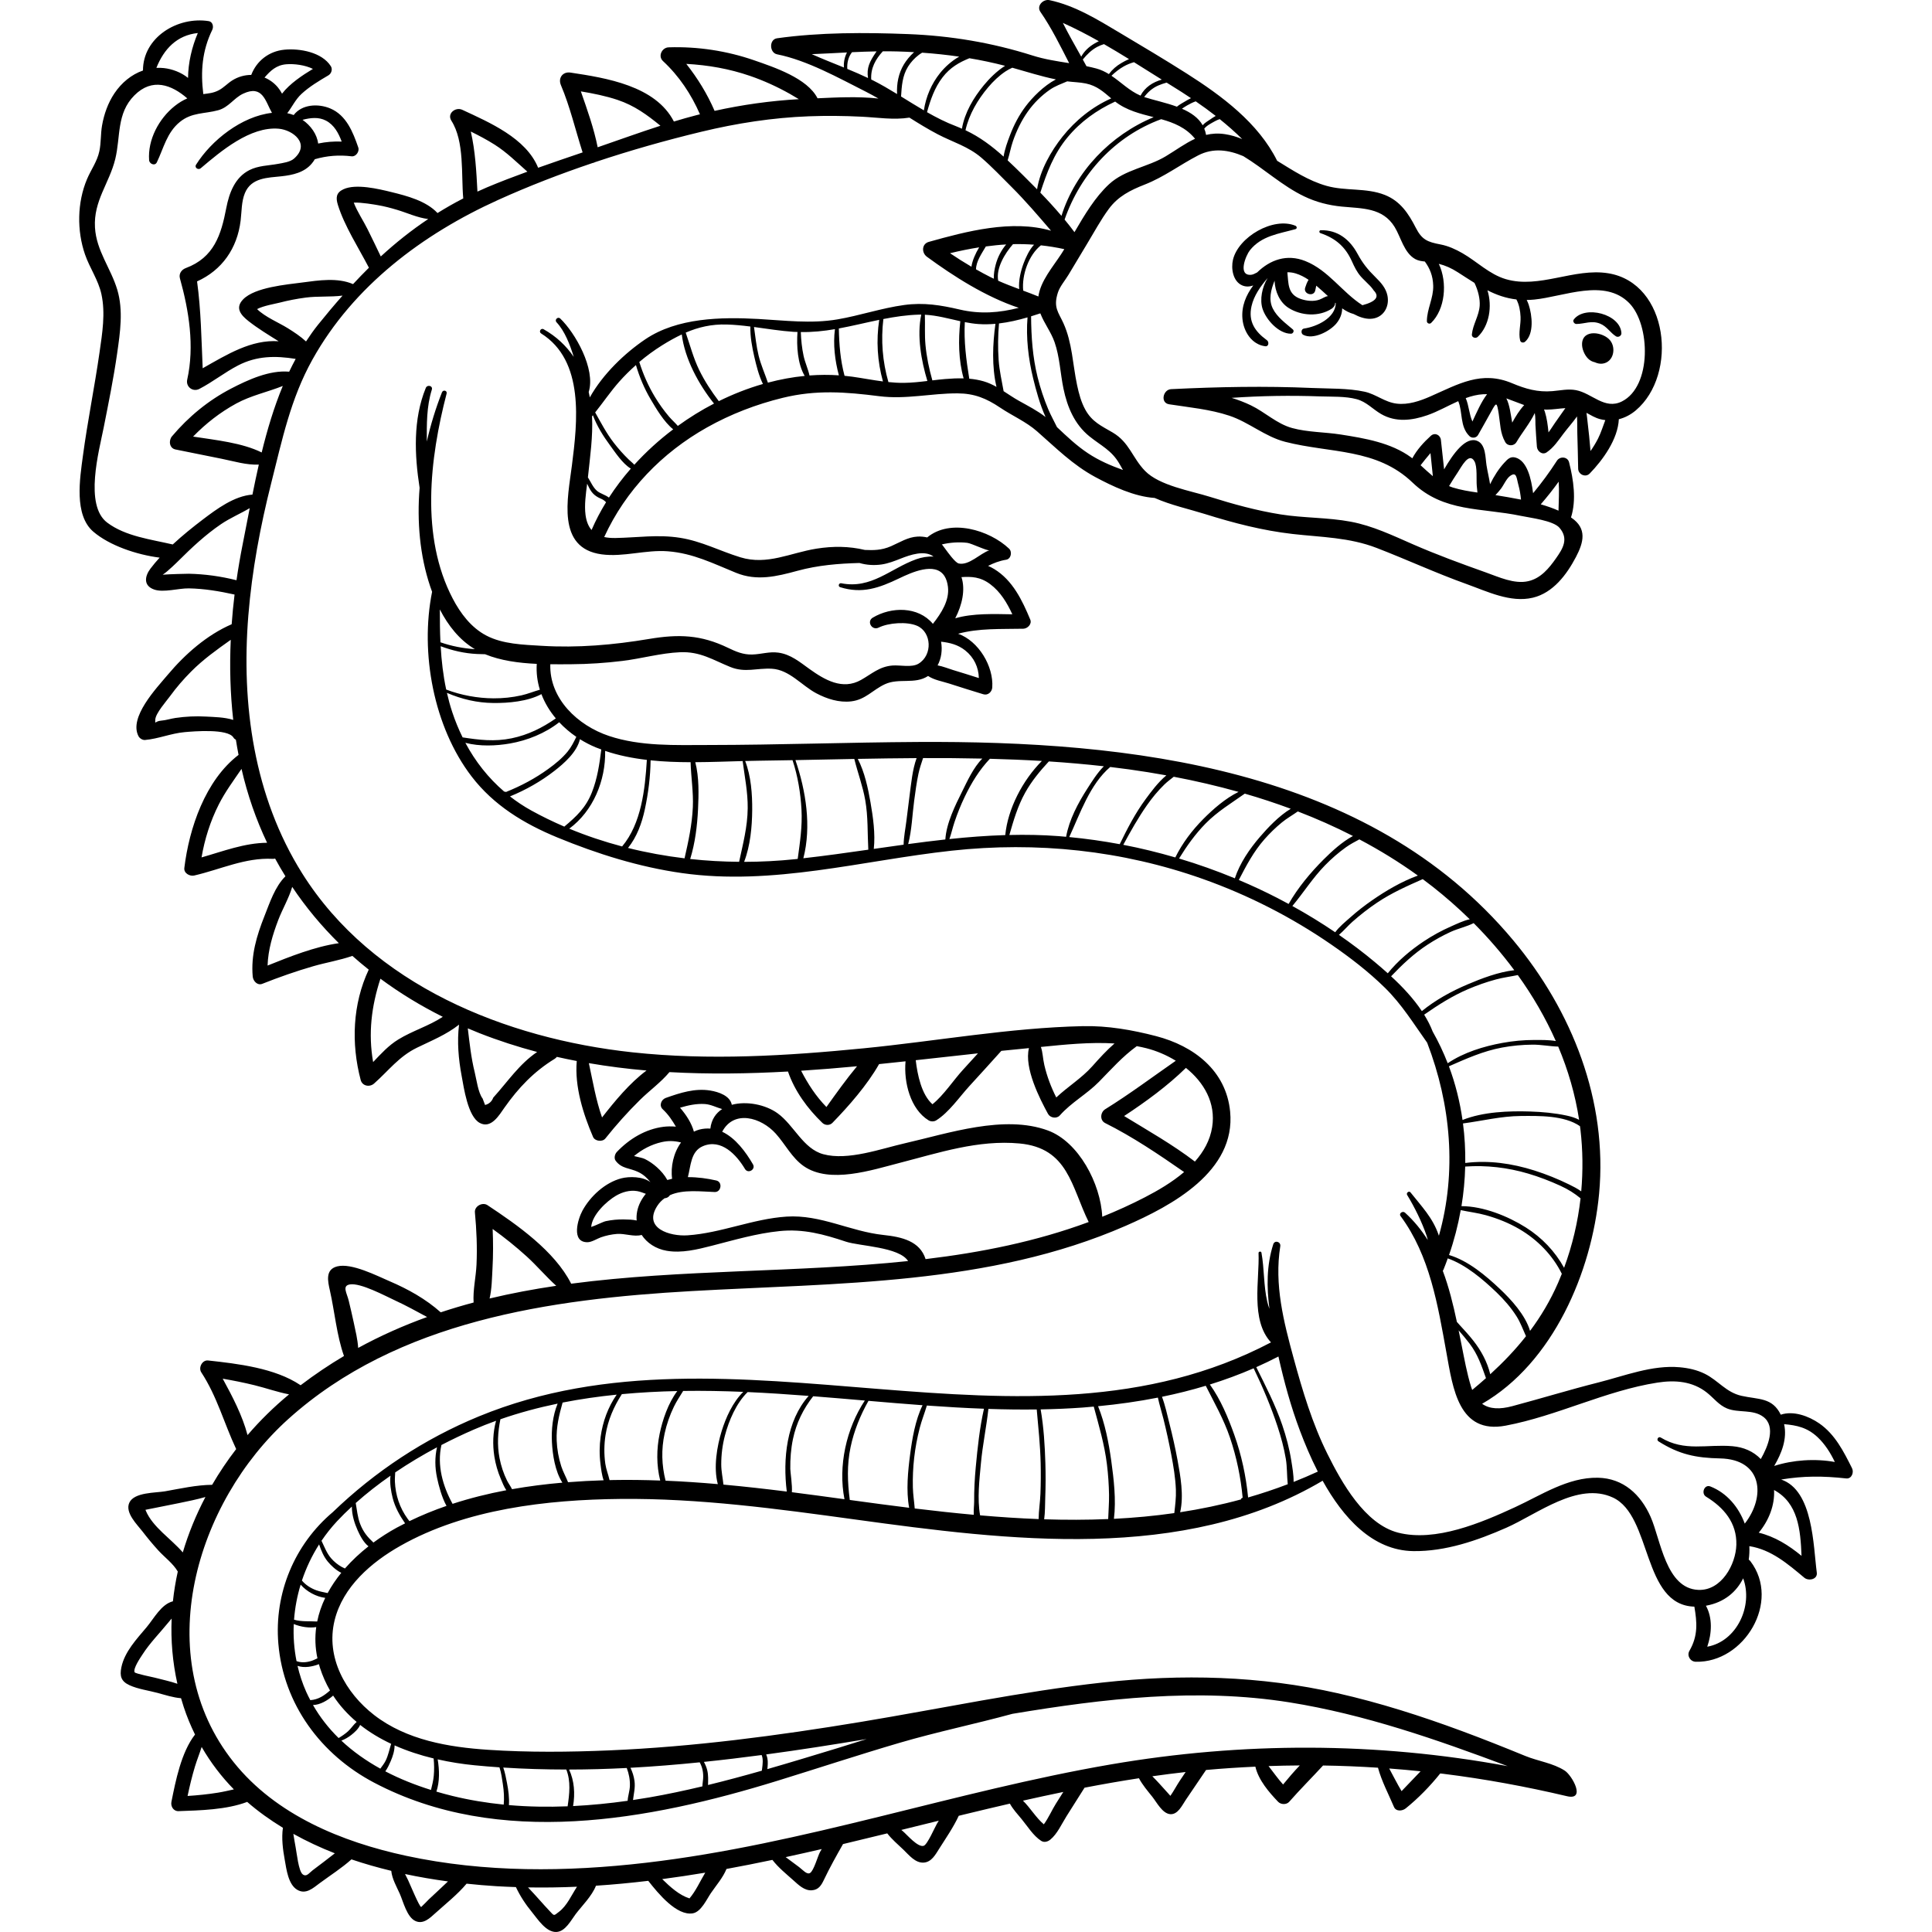 <?xml version="1.0" encoding="iso-8859-1"?>
<!-- Generator: Adobe Illustrator 19.0.0, SVG Export Plug-In . SVG Version: 6.00 Build 0)  -->
<svg version="1.1" id="Capa_1" xmlns="http://www.w3.org/2000/svg" xmlns:xlink="http://www.w3.org/1999/xlink" x="0px" y="0px"
	 viewBox="0 0 512.004 512.004" style="enable-background:new 0 0 512.004 512.004;" xml:space="preserve">
<g>
	<g>
		<g>
			<path d="M329.192,75.631c0.975,0.424,1.962,0.359,2.935,0.021c-1.894,2.55-3.166,5.455-2.863,8.839
				c0.305,3.419,2.498,6.834,6.058,7.272c0.94,0.116,1.029-1.163,0.433-1.597c-3.159-2.301-5.006-4.936-4.085-9.038
				c0.621-2.764,2.402-5.29,4.254-7.421c0.003-0.001,0.005-0.003,0.008-0.004c-1.48,2.377-2.117,5.692-1.349,8.107
				c0.93,2.925,4.32,6.663,7.557,6.627c0.544-0.006,0.931-0.752,0.473-1.143c-1.903-1.626-4.176-3.254-5.31-5.545
				c-1.169-2.362-0.492-4.965,0.475-7.364c0.097,2.845,1.365,5.731,3.703,7.214c3.362,2.133,8.063,2.4,11.435,0.213
				c0.511-0.331,0.969-0.936,0.909-1.585l-0.001-0.01c0.058,0.052,0.115,0.096,0.173,0.147c-0.105,3.882-4.954,6.194-8.433,6.709
				c-0.777,0.115-0.85,1.3-0.215,1.641c2.625,1.409,7.045-0.889,8.778-2.96c1.024-1.223,1.565-2.638,1.566-4.036
				c0.945,0.672,1.919,1.208,3.048,1.503c1.49,0.808,3.039,1.311,4.446,1.268c3.312-0.1,5.127-3.084,4.505-6.151
				c-0.404-1.996-1.735-3.468-3.144-4.853c-2.045-2.01-3.404-3.678-4.776-6.211c-2.077-3.832-5.247-6.347-9.741-6.266
				c-0.452,0.008-0.518,0.629-0.104,0.77c4.014,1.368,6.586,3.583,8.335,7.447c0.682,1.508,1.297,2.813,2.394,4.072
				c0.634,0.727,1.372,1.349,2.024,2.057c0.526,0.487,0.986,1.029,1.381,1.626c1.608,1.645,0.603,2.945-3.003,3.905
				c-5.373-3.427-9.001-9.262-15.131-11.703c-4.911-1.956-9.344-0.321-12.768,3.018c-0.554,0.302-1.141,0.594-1.613,0.629
				c-3.623,0.269-1.348-5.191-0.322-6.484c3.076-3.875,7.694-4.389,12.09-5.617c0.482-0.135,0.398-0.732,0-0.898
				c-5.876-2.447-15.141,2.972-16.563,9.018C326.205,71.176,326.748,74.569,329.192,75.631z M343.339,72.454
				c1.224,0.366,2.367,0.968,3.448,1.695c-0.412,0.653-0.691,1.416-0.903,2.103c-0.529,1.712,2.29,2.474,2.671,0.736
				c0.088-0.403,0.193-0.839,0.276-1.286c1.068,0.895,2.081,1.85,3.057,2.741c0.012,0.011,0.022,0.021,0.034,0.031
				c-0.779,0.087-1.321,0.59-2.243,0.924c-1.568,0.568-3.416,0.358-4.956-0.171c-3.572-1.227-3.225-4.134-3.557-7.075
				C341.876,72.143,342.6,72.233,343.339,72.454z"/>
			<path d="M419.265,91.048c-0.071,1.366,0.632,3.038,1.602,3.995c0.515,0.508,1.132,0.825,1.774,0.956
				c0.673,0.318,1.397,0.466,2.097,0.363c2.877-0.424,3.606-4.093,1.979-6.139C424.948,88,419.472,87.088,419.265,91.048z"/>
			<path d="M490.816,389.107c-2.216-4.427-4.492-8.978-8.683-11.885c-2.803-1.944-6.855-3.435-10.204-2.314
				c-2.257-4.613-5.888-3.983-10.41-4.998c-4.096-0.919-6.155-4.068-9.721-5.838c-2.08-1.033-4.349-1.525-6.645-1.732
				c-7.284-0.654-14.619,2.275-21.566,4.03c-7.659,1.935-15.205,4.25-22.835,6.284c-3.211,0.856-5.945,0.82-7.974-0.632
				c18.833-10.863,29.066-34.989,31.003-55.675c2.3-24.573-7.129-48.422-22.733-67.13c-38.299-45.92-101.895-52.905-157.848-52.588
				c-18.488,0.105-36.967,0.788-55.456,0.804c-8.724,0.008-17.954,0.405-26.34-2.393c-8.303-2.77-15.844-9.875-15.568-19.007
				c1.898,0.022,3.752,0.008,5.505-0.003c4.557-0.027,9.111-0.328,13.633-0.882c5.074-0.622,10.155-2.083,15.259-2.301
				c5.348-0.229,8.631,2.016,13.317,3.914c3.943,1.597,7.018,0.227,11.018,0.462c4.645,0.273,7.88,4.461,11.787,6.521
				c2.814,1.483,6.023,2.503,9.226,2.126c3.787-0.446,5.672-3.035,8.929-4.543c3.723-1.724,7.949,0.13,11.446-2.184
				c1.613,1.089,3.838,1.439,5.628,2.02c2.994,0.972,5.997,1.905,9.008,2.824c1.233,0.376,2.294-0.635,2.372-1.807
				c0.379-5.642-3.653-12.312-9.051-14.232c5.53-1.502,11.274-1.201,17.279-1.328c1.106-0.023,2.34-1.225,1.842-2.419
				c-2.13-5.106-4.651-10.406-9.559-13.4c-0.51-0.311-1.056-0.581-1.615-0.831c1.451-0.733,2.966-1.341,4.772-1.631
				c1.326-0.213,1.67-2.101,0.778-2.945c-5.213-4.933-15.557-8.053-21.688-2.969c-0.839-0.187-1.702-0.268-2.533-0.226
				c-2.593,0.128-4.715,1.531-7.033,2.545c-2.583,1.131-4.755,1.088-6.963,0.996c-4.193-0.999-8.425-1.036-12.811-0.339
				c-6.941,1.103-13.06,4.469-20.173,2.29c-5.464-1.674-10.266-4.263-16.005-5.168c-5.884-0.928-11.253-0.044-17.117,0.056
				c-1.087,0.018-2.076-0.061-2.963-0.258c5.687-12.411,15.349-22.358,27.215-29.03c6.29-3.537,13.067-6.14,20.074-7.854
				c8.923-2.183,16.668-1.57,25.637-0.435c7.066,0.894,13.709-0.787,20.73-0.756c4.445,0.02,7.623,1.324,11.281,3.785
				c3.201,2.154,6.844,3.713,9.756,6.263c5.07,4.439,9.485,8.921,15.505,12.157c4.536,2.438,10.282,5.153,15.678,5.511
				c4.267,1.901,9.244,2.979,13.348,4.268c7.59,2.385,15.308,4.381,23.228,5.282c7.628,0.867,14.97,0.888,22.258,3.7
				c7.998,3.085,15.747,6.678,23.832,9.574c5.432,1.946,11.629,5.023,17.551,3.614c5.382-1.28,8.991-6.136,11.425-10.771
				c2.072-3.946,2.978-7.562-1.177-10.413c-0.041-0.028-0.087-0.054-0.129-0.082c1.472-4.609,0.659-10.041-0.507-14.613
				c-0.389-1.526-2.428-1.659-3.223-0.421c-1.932,3.006-4.039,5.868-6.313,8.606c-0.501-3.872-1.567-8.517-4.6-9.429
				c-1.428-0.43-2.175,0.433-3.069,1.396c-1.392,1.501-2.724,3.556-3.732,5.656c-0.266-1.702-0.691-3.404-0.948-5.036
				c-0.314-1.987-0.169-5.476-2.419-6.436c-3.092-1.32-6.485,3.486-8.816,7.527c-0.283-2.595-0.566-5.189-0.847-7.784
				c-0.145-1.34-1.604-2.07-2.668-1.105c-1.909,1.73-3.695,3.693-4.915,5.967c-0.107-0.081-0.204-0.168-0.313-0.248
				c-5.311-3.901-12.314-5.068-18.678-6.064c-4.209-0.659-8.727-0.588-12.829-1.708c-4.096-1.119-7.166-4.196-10.94-6.015
				c-1.665-0.802-3.378-1.455-5.124-1.989c7.814-0.551,15.681-0.665,23.424-0.389c3.117,0.111,6.718-0.073,9.734,0.745
				c2.59,0.702,4.223,2.636,6.463,3.931c3.888,2.248,8.178,1.729,12.275,0.305c2.749-0.955,5.414-2.498,8.16-3.719
				c1.253,2.932,0.371,6.708,2.965,9.261c0.66,0.65,1.825,0.53,2.291-0.295c1.162-2.058,2.331-4.111,3.469-6.182
				c1.387-2.522,1.49-2.693,2.01,0.573c0.424,2.662,0.351,5.075,1.728,7.501c0.64,1.128,2.321,1.101,2.967,0
				c1.471-2.507,3.582-5.018,4.859-7.719c0.212,1.175,0.143,2.652,0.174,3.146c0.122,1.933,0.22,3.869,0.385,5.799
				c0.102,1.194,1.418,2.28,2.588,1.485c1.869-1.269,3.07-3.122,4.415-4.903c1.118-1.48,2.488-3.008,3.629-4.615
				c0.096,1.539,0.029,3.13,0.081,4.53c0.115,3.109,0.145,6.22,0.223,9.33c0.039,1.52,1.955,2.413,3.064,1.269
				c3.498-3.609,7.461-9.08,7.715-14.386c1.622-0.409,3.155-1.213,4.484-2.335c11.271-9.513,8.734-33.752-7.299-36.347
				c-9.051-1.465-18.247,4.167-27.127,1.561c-4.358-1.279-7.625-4.65-11.485-6.869c-1.828-1.051-3.769-1.94-5.852-2.335
				c-3.446-0.652-4.913-1.245-6.53-4.415c-1.93-3.784-4.12-7.092-8.233-8.712c-4.914-1.935-10.336-0.976-15.355-2.378
				c-4.85-1.355-8.968-4.097-13.156-6.663c-4.991-10.049-14.68-17.218-23.952-23.116c-5.874-3.736-11.869-7.289-17.847-10.856
				c-5.834-3.481-11.8-7.17-18.524-8.596c-1.661-0.352-3.536,1.491-2.402,3.125c2.928,4.219,5.238,8.955,7.606,13.565
				c-3.24-0.512-6.489-0.997-9.694-2.014c-10.768-3.417-21.685-5.24-32.974-5.682c-11.404-0.446-23.423-0.481-34.74,1.109
				c-2.162,0.304-2.042,3.84,0,4.249c8.013,1.605,16.264,6.24,23.544,9.916c1.126,0.569,2.227,1.18,3.318,1.805
				c-5.377-0.597-11.136-0.292-16.139-0.067c-2.67-5.307-11.504-8.23-16.745-10.05c-7.268-2.523-15.02-3.705-22.707-3.453
				c-1.769,0.058-2.908,2.332-1.506,3.636c4.283,3.985,7.489,8.796,9.802,14.112c-0.284,0.071-0.571,0.135-0.855,0.208
				c-2.031,0.522-4.046,1.101-6.052,1.707c-4.866-9.493-17.99-11.554-27.402-12.97c-2.052-0.309-3.341,1.427-2.545,3.31
				c2.451,5.792,3.841,11.89,5.758,17.844c-3.934,1.336-7.872,2.674-11.789,4.065c-3.197-7.865-12.943-12.022-20.098-15.354
				c-1.772-0.825-4.124,0.957-2.891,2.891c3.514,5.509,2.57,14.223,3.143,20.592c-2.364,1.208-4.628,2.507-6.821,3.873
				c-3-3.215-8.077-4.543-12.224-5.559c-3.402-0.833-9.411-2.292-12.739-0.729c-1.914,0.899-2.021,2.247-1.442,4.115
				c1.743,5.622,5.494,11.391,8.227,16.664c-1.428,1.406-2.823,2.863-4.206,4.345c-4.084-1.778-9.087-1.01-13.396-0.437
				c-4.18,0.556-12.632,1.264-15.736,4.479c-2.217,2.296-0.597,4.169,1.462,5.786c2.524,1.982,5.25,3.618,7.946,5.312
				c-7.263-0.481-13.601,3.472-20.123,7.161c-0.345-7.704-0.434-15.346-1.489-23.02c6.596-2.974,10.642-8.727,11.542-16.091
				c0.294-2.4,0.198-5.056,1.138-7.317c1.708-4.107,6.019-4.056,9.702-4.454c2.978-0.323,6.067-0.998,8.061-3.423
				c0.296-0.36,0.549-0.725,0.763-1.094c3.205-0.931,6.407-1.182,9.748-0.774c1.158,0.141,2.129-1.292,1.773-2.327
				c-1.404-4.078-3.168-8.577-7.444-10.364c-3.234-1.352-7.525-1.09-9.677,1.758c-0.557-0.22-1.13-0.375-1.708-0.493
				c1.292-1.645,2.143-3.604,3.776-5.109c2.133-1.967,4.648-3.456,7.135-4.924c0.802-0.473,1.157-1.617,0.637-2.43
				c-2.363-3.699-8.208-4.761-12.302-4.365c-4.087,0.396-7.373,2.968-8.784,6.685c-1.742-0.001-3.501,0.48-5.068,1.477
				c-1.271,0.809-2.214,1.901-3.576,2.607c-1.426,0.739-2.658,0.809-4.063,1c-0.739-5.981-0.328-11.473,2.38-17.035
				c0.394-0.809,0.139-2.134-0.937-2.303c-8.318-1.306-17.447,4.342-17.431,13.085c-3.054,1.063-5.683,3.241-7.563,6.043
				c-1.711,2.549-2.761,5.538-3.285,8.548c-0.389,2.237-0.237,4.572-0.708,6.789c-0.583,2.745-2.206,4.883-3.276,7.416
				c-2.605,6.163-2.713,13.658-0.521,19.971c1.253,3.608,3.528,6.757,4.345,10.523c1.092,5.032,0.227,10.311-0.491,15.332
				c-1.317,9.205-3.191,18.344-4.424,27.553c-0.792,5.914-2.398,15.618,2.769,20.044c4.275,3.662,11.459,6.105,17.574,6.875
				c-0.875,0.962-1.708,1.937-2.45,2.93c-1.512,2.023-1.897,4.493,0.975,5.516c2.507,0.892,6.497-0.351,9.215-0.3
				c4.124,0.078,8.109,0.753,12.112,1.638c-0.32,2.616-0.575,5.239-0.766,7.865c-6.589,2.854-12.351,7.939-16.921,13.37
				c-3.049,3.624-10.385,11.318-7.768,16.307c0.304,0.579,1.073,1.055,1.738,0.997c3.556-0.308,6.859-1.75,10.465-2.075
				c2.379-0.215,11.494-0.994,12.958,1.432c0.148,0.246,0.381,0.451,0.648,0.594c0.21,1.336,0.449,2.669,0.704,4.001
				c-8.832,6.772-13.088,19.424-14.369,29.968c-0.171,1.41,1.456,2.269,2.624,1.999c6.943-1.601,13.515-4.793,20.775-4.416
				c0.245,0.013,0.46-0.021,0.661-0.073c0.862,1.599,1.783,3.157,2.732,4.694c-2.788,2.769-4.144,6.986-5.569,10.577
				c-2.059,5.19-3.604,10.37-3.099,15.996c0.103,1.152,1.215,2.447,2.529,1.926c4.44-1.758,8.935-3.341,13.524-4.667
				c3.417-0.987,7.003-1.561,10.357-2.735c1.404,1.256,2.856,2.463,4.333,3.645c-4.279,9.117-4.695,19.555-2.129,29.251
				c0.428,1.617,2.38,1.966,3.544,0.936c3.882-3.437,6.564-7.152,11.356-9.493c3.892-1.901,7.743-3.424,11.163-6.116
				c-0.543,4.522-0.154,9.1,0.69,13.58c0.59,3.134,1.619,10.743,4.795,12.464c3.023,1.638,5.159-2.072,6.553-4.051
				c3.708-5.262,7.789-9.55,13.287-12.923c0.252-0.155,0.444-0.336,0.592-0.531c1.755,0.399,3.515,0.76,5.28,1.098
				c-0.601,6.766,1.718,14.074,4.317,20.116c0.497,1.155,2.485,1.389,3.259,0.42c2.867-3.591,5.915-7.014,9.192-10.237
				c2.533-2.492,5.52-4.63,7.797-7.357c10.423,0.585,20.924,0.428,31.411-0.156c1.785,5.203,5.181,9.816,9.108,13.605
				c0.726,0.701,1.947,0.743,2.67,0c4.314-4.433,9.231-10.042,12.366-15.573c2.342-0.238,4.679-0.484,7.011-0.738
				c-0.509,5.594,1.313,12.704,6.103,15.64c0.598,0.367,1.446,0.376,2.043,0c3.366-2.119,6.06-6.095,8.727-9.026
				c2.843-3.124,5.707-6.233,8.517-9.387c2.422-0.25,4.846-0.494,7.27-0.722c0.016-0.001,0.031-0.003,0.047-0.005
				c-1.316,5.278,2.877,13.456,5.053,17.432c0.589,1.077,2.287,1.353,3.128,0.403c3.058-3.454,7.164-5.636,10.379-8.914
				c3.371-3.436,6.192-6.656,10.015-9.44c0.862,0.161,1.72,0.339,2.57,0.556c2.635,0.673,5.317,1.802,7.768,3.313
				c-6.225,4.324-12.247,8.847-18.72,12.856c-1.274,0.789-1.476,2.919,0,3.656c7.382,3.69,14.165,8.293,20.923,12.979
				c-3.184,2.715-6.931,4.9-10.38,6.684c-3.717,1.923-7.493,3.63-11.314,5.169c-0.41-8.79-6.263-19.875-14.41-22.868
				c-11.6-4.262-26.356,0.761-37.806,3.37c-6.451,1.47-15.169,4.692-21.699,2.926c-5.378-1.454-7.775-7.718-12.132-10.857
				c-3.197-2.303-8.215-3.299-12.122-2.239c-0.472-2.406-3.461-3.407-5.67-3.775c-4.097-0.682-8.001,0.596-11.829,1.949
				c-1.219,0.431-1.856,2.035-0.797,3.02c1.516,1.41,2.524,2.977,3.477,4.596c-1.206-0.117-2.407-0.074-3.275,0.035
				c-4.805,0.608-9.078,3.204-12.376,6.667c-0.537,0.564-0.82,1.664-0.303,2.351c1.592,2.117,3.677,1.873,5.954,2.953
				c1.449,0.688,2.421,1.644,3.257,2.717c-1.962-1.543-5.614-1.575-7.724-1.025c-4.29,1.117-8.208,4.732-10.296,8.557
				c-1.196,2.191-3.104,8.41,1.344,8.372c1.115-0.01,2.583-0.959,3.527-1.292c1.366-0.482,2.81-0.788,4.252-0.905
				c2.133-0.173,4.562,0.85,6.566,0.26c1.396,2.134,3.755,3.711,6.66,4.208c3.97,0.68,8.12-0.359,11.947-1.339
				c5.936-1.52,11.818-3.262,17.939-3.884c6.302-0.641,11.688,0.84,17.601,2.807c3.601,1.198,14.075,1.368,16.464,5.135
				c-29.54,3.082-60.125,2.162-89.297,6.001c-0.008-0.017-0.012-0.035-0.02-0.052c-4.381-8.622-14.263-15.53-22.151-20.759
				c-1.329-0.881-3.489,0.261-3.334,1.913c0.431,4.62,0.641,9.228,0.423,13.865c-0.157,3.337-0.978,6.714-0.767,10.02
				c-2.929,0.781-5.834,1.647-8.714,2.599c-3.974-3.533-8.628-6.133-13.509-8.223c-3.413-1.461-10.108-4.912-13.925-3.949
				c-3.23,0.815-2.492,3.943-1.93,6.425c1.23,5.43,1.81,11.963,3.724,17.322c-3.912,2.321-7.75,4.902-11.507,7.762
				c-0.023-0.018-0.038-0.044-0.063-0.061c-6.703-4.502-16.57-5.655-24.441-6.514c-1.57-0.171-2.618,1.906-1.805,3.146
				c4.2,6.405,6.056,13.566,9.247,20.335c-2.327,3.02-4.46,6.185-6.371,9.467c-4.174,0.04-8.399,1.002-12.475,1.721
				c-2.478,0.437-8.194,0.214-9.474,3.029c-1.199,2.639,2.066,5.768,3.457,7.574c1.352,1.756,2.767,3.464,4.261,5.101
				c1.596,1.749,3.909,3.439,5.128,5.566c-0.578,2.602-1.006,5.233-1.293,7.884c-3.097,0.78-4.976,4.486-6.974,6.87
				c-2.625,3.132-5.841,6.499-6.688,10.643c-0.475,2.324-0.053,3.698,2.129,4.71c2.254,1.046,5.088,1.411,7.477,2.056
				c2.111,0.57,4.087,1.231,6.21,1.405c0.222,0.77,0.457,1.54,0.709,2.308c0.844,2.574,1.859,5.001,2.996,7.32
				c-3.668,4.711-5.149,12.326-6.251,17.834c-0.238,1.187,0.535,2.511,1.877,2.464c5.672-0.201,12.676-0.349,18.202-2.447
				c2.928,2.551,6.112,4.816,9.466,6.861c-0.405,2.812-0.007,5.772,0.493,8.532c0.437,2.413,0.899,6.435,3.262,7.871
				c2.317,1.408,4.244-0.436,6.065-1.78c2.743-2.025,5.781-3.955,8.344-6.255c3.454,1.176,6.987,2.173,10.551,3.038
				c0.209,2.107,1.385,4.13,2.255,6.067c0.919,2.047,1.876,6.24,4.198,7.255c2.059,0.9,3.794-0.811,5.191-2.073
				c2.772-2.505,5.908-4.972,8.319-7.847c2.653,0.28,5.288,0.511,7.878,0.668c1.732,0.105,3.462,0.178,5.19,0.236
				c1.14,2.409,2.559,4.577,4.298,6.689c1.478,1.794,3.713,5.349,6.461,5.205c2.356-0.124,3.847-3.098,5.058-4.702
				c1.722-2.283,4.297-4.755,5.403-7.556c4.631-0.301,9.25-0.747,13.859-1.293c2.693,3.437,7.555,9.318,11.792,8.613
				c2.216-0.369,3.71-3.757,4.807-5.363c1.426-2.088,3.193-4.083,4.128-6.396c4.066-0.739,8.122-1.555,12.173-2.403
				c1.556,2.036,3.708,3.761,5.555,5.413c1.343,1.201,2.924,2.786,4.904,2.643c1.773-0.129,2.493-1.313,3.179-2.751
				c1.568-3.288,3.278-6.337,5.072-9.495c3.915-0.928,7.821-1.88,11.722-2.837c1.229,1.589,2.816,2.923,4.284,4.325
				c1.453,1.389,3.15,3.594,5.417,3.418c2.049-0.159,3.076-2.117,4.045-3.646c1.785-2.818,3.791-5.717,5.205-8.755
				c0.557-0.136,1.116-0.274,1.673-0.41c3.952-0.959,7.911-1.903,11.878-2.817c0.813,1.49,2.039,2.801,3.111,4.105
				c1.574,1.913,3.092,4.415,5.173,5.757c0.804,0.519,1.742,0.234,2.419-0.312c1.856-1.498,3.051-4.226,4.304-6.209
				c1.593-2.521,3.186-5.041,4.779-7.562c4.789-0.925,9.594-1.766,14.414-2.506c0.952,1.783,2.301,3.356,3.563,4.936
				c1.145,1.432,2.637,4.405,4.715,4.583c2.039,0.175,3.175-2.366,4.119-3.759c1.796-2.65,3.591-5.3,5.386-7.95
				c4.35-0.398,8.71-0.675,13.074-0.879c0.825,3.56,3.625,6.801,6.023,9.305c0.742,0.775,2.214,0.834,2.946,0
				c2.898-3.298,6.003-6.389,8.969-9.612c4.856,0.07,9.709,0.275,14.555,0.585c0.992,3.625,2.757,6.914,4.235,10.389
				c0.549,1.291,2.24,1.095,3.105,0.4c3.319-2.667,6.473-5.91,9.157-9.266c0.261,0.032,0.523,0.054,0.784,0.086
				c11.028,1.373,21.969,3.386,32.784,5.938c5.158,1.217,1.36-5.525-0.564-6.77c-3.108-2.011-7.085-2.507-10.472-3.896
				c-5.563-2.282-11.151-4.505-16.79-6.591c-10.769-3.985-21.73-7.492-32.936-10.027c-20.545-4.648-41.323-5.14-62.217-2.846
				c-21.552,2.367-42.793,6.914-64.167,10.452c-22.047,3.649-44.254,6.592-66.598,7.539c-10.672,0.452-21.418,0.557-32.082-0.149
				c-10.538-0.698-21.668-2.576-30.241-9.198c-7.617-5.883-12.906-15.317-10.51-25.101c2.188-8.933,9.766-15.427,17.456-19.774
				c17.266-9.761,38.815-12.221,58.309-12.415c20.849-0.207,41.58,2.622,62.189,5.449c40.324,5.531,87.058,11.558,123.887-10.274
				c5.381,9.683,13.153,18.503,24.03,18.651c8.538,0.116,16.951-2.796,24.663-6.195c8.206-3.617,18.962-12.279,28.219-8.003
				c10.447,4.825,7.69,28.508,21.603,28.918c0.695,4.09,1.037,7.653-1.303,11.7c-0.747,1.292,0.211,2.866,1.667,2.905
				c12.85,0.341,22.63-15.964,14.496-26.636c-0.135-0.176-0.288-0.311-0.449-0.427c0.162-1.172,0.218-2.372,0.16-3.574
				c5.805,0.907,10.191,4.712,14.578,8.373c1.104,0.921,3.54,0.472,3.295-1.365c-0.95-7.118-0.932-21.771-9.441-24.666
				c5.856-0.975,11.104-0.964,17.232-0.29C490.726,391.962,491.359,390.191,490.816,389.107z M54.621,189.901
				c-2.712-0.159-5.45-0.023-8.138,0.37c-1.231,0.18-2.51,0.615-3.742,0.704c-1.748,0.125-1.635,1.204-1.591-0.241
				c0.052-1.681,2.988-4.965,3.934-6.27c1.672-2.306,3.549-4.459,5.553-6.481c3.217-3.245,6.845-5.817,10.516-8.427
				c-0.324,7.085-0.14,14.182,0.654,21.228C59.493,190.042,56.64,190.019,54.621,189.901z M169.741,318.504
				c-0.861,1.682-1.157,3.367-1.018,4.946c-1.06-0.251-2.26-0.262-3.41-0.285c-1.582-0.032-3.19,0.122-4.739,0.45
				c-0.851,0.18-2.609,1.148-3.899,1.546c0.248-3.278,4.162-6.866,6.54-8.26c1.701-0.997,3.677-1.567,5.655-1.239
				c0.841,0.14,1.553,0.471,2.285,0.715C170.63,317.007,170.15,317.705,169.741,318.504z M40.988,444.594
				c-0.45-0.121-5.136-1.052-5.312-1.426c-0.468-0.997,1.604-3.967,2.087-4.718c1.962-3.058,4.632-5.739,6.919-8.556
				c0.283-0.349,0.55-0.657,0.804-0.953c-0.24,5.728,0.237,11.52,1.525,17.28C45.059,445.539,42.996,445.133,40.988,444.594z
				 M390.153,368.351c-0.096-0.251-0.191-0.505-0.276-0.778c-1.129-3.63-1.802-7.426-2.544-11.149
				c-0.258-1.291-0.516-2.582-0.778-3.871c0.999,1.16,1.997,2.317,2.922,3.539c2.176,2.875,3.156,5.848,4.325,9.13
				C392.615,366.279,391.4,367.321,390.153,368.351z M394.938,364.191c-0.789-3.254-2.396-6.228-4.464-8.867
				c-1.153-1.472-2.423-2.852-3.692-4.225c-0.232-0.251-0.461-0.515-0.693-0.78c-0.984-4.635-2.104-9.203-3.729-13.521
				c0.077-0.118,0.147-0.246,0.206-0.388c0.396-0.965,0.752-1.944,1.106-2.924c4.853,1.72,9.381,5.608,12.947,9.031
				c1.988,1.909,3.811,4.003,5.288,6.335c1.054,1.665,1.696,3.498,2.5,5.258C401.569,357.722,398.388,361.034,394.938,364.191z
				 M412.92,339.946c-2.053,4.702-4.559,8.897-7.435,12.753c-1.27-4.258-5.074-8.356-7.961-11.085
				c-3.743-3.537-8.408-7.501-13.512-9.022c1.349-3.881,2.38-7.864,3.099-11.895c2.212,0.478,4.492,0.735,6.675,1.348
				c3.096,0.87,6.104,2.062,8.882,3.692c4.791,2.811,8.773,6.867,11.234,11.835C413.586,338.369,413.262,339.162,412.92,339.946z
				 M414.502,335.981c-2.404-4.365-5.89-8.009-10.151-10.699c-4.647-2.934-11.22-5.638-17.044-5.636
				c0.57-3.477,0.903-6.986,0.99-10.493c5.64-0.395,11.239,0.256,16.678,1.861c2.92,0.862,5.768,1.959,8.535,3.225
				c2.081,0.952,3.738,1.992,5.356,3.33C418.158,323.858,416.693,330.06,414.502,335.981z M418.843,299.421
				c0.626,5.394,0.686,10.872,0.201,16.305c-1.002-0.737-2.163-1.313-3.201-1.823c-2.964-1.455-6.053-2.703-9.199-3.702
				c-5.939-1.886-12.146-2.78-18.329-1.997c0.043-3.509-0.151-7.013-0.606-10.477c5.131-0.675,10.092-1.938,15.35-1.977
				c4.754-0.035,11.474-0.201,15.652,2.7C418.753,298.774,418.805,299.096,418.843,299.421z M418.483,296.766
				c-1.015-0.541-2.158-0.879-3.316-1.127c-3.157-0.677-6.444-0.976-9.666-1.078c-5.662-0.179-12.468,0.068-17.915,2.249
				c-0.701-4.858-1.886-9.634-3.607-14.229c4.596-2.017,9.036-4.02,14.052-4.959c2.686-0.503,5.417-0.758,8.149-0.778
				c2.229-0.016,4.535,0.46,6.768,0.514C415.56,283.563,417.462,290.055,418.483,296.766z M412.311,275.89
				c-1.877-0.324-3.909-0.282-5.692-0.285c-2.841-0.004-5.682,0.27-8.475,0.779c-4.936,0.9-10.24,2.517-14.483,5.387
				c-1.122-2.878-2.442-5.684-3.979-8.392c-0.593-1.547-1.37-3.037-2.262-4.479c3.697-2.574,7.434-4.959,11.622-6.753
				c2.414-1.034,4.895-1.903,7.431-2.589c1.885-0.509,3.853-0.752,5.764-1.154C406.183,263.892,409.592,269.746,412.311,275.89z
				 M401.303,257.115c-4.231,0.472-8.718,2.206-12.4,3.77c-4.26,1.809-8.477,4.117-12.094,7.071
				c-2.255-3.384-5.163-6.471-8.152-9.225c2.953-3.099,6.003-5.986,9.639-8.366c1.961-1.283,4.017-2.427,6.148-3.404
				c1.939-0.889,4.185-1.367,6.097-2.322C394.418,248.525,398.028,252.701,401.303,257.115z M379.726,235.025
				c3.388,2.668,6.659,5.542,9.777,8.592c-1.711,0.374-3.417,1.216-4.953,1.891c-2.525,1.109-4.954,2.44-7.249,3.97
				c-3.503,2.336-6.85,5.152-9.521,8.453c-1.15-1.032-2.3-2.017-3.418-2.952c-3.056-2.554-6.243-4.958-9.526-7.228
				c1.256-1.063,2.373-2.413,3.559-3.46c2.071-1.829,4.248-3.535,6.543-5.075c3.848-2.583,7.92-4.386,12.104-6.238
				C377.943,233.648,378.84,234.327,379.726,235.025z M375.752,232.037c-4.306,1.562-8.454,4.01-12.147,6.569
				c-2.009,1.392-3.947,2.9-5.77,4.528c-1.306,1.166-2.899,2.435-3.989,3.928c-3.675-2.494-7.471-4.814-11.353-6.959
				c2.952-3.538,5.41-7.465,8.658-10.788c1.72-1.76,3.574-3.383,5.582-4.807c1.115-0.79,2.32-1.42,3.515-2.063
				C365.613,225.28,370.799,228.462,375.752,232.037z M358.55,221.547c-2.93,1.588-5.639,4.092-7.766,6.215
				c-3.425,3.418-6.851,7.515-9.282,11.798c-0.975-0.53-1.953-1.054-2.939-1.561c-3.359-1.731-6.786-3.326-10.264-4.795
				c1.989-3.817,3.899-7.493,6.802-10.79c1.413-1.605,2.955-3.103,4.608-4.458c1.316-1.079,2.831-1.936,4.227-2.917
				C348.922,216.953,353.802,219.12,358.55,221.547z M342.064,214.333c-3.131,1.889-6.046,4.987-8.162,7.447
				c-2.732,3.177-5.322,6.939-6.656,10.986c-4.834-1.999-9.767-3.757-14.779-5.25c2.036-3.306,4.279-6.464,7.008-9.248
				c3.151-3.214,6.792-5.376,10.409-7.945C333.995,211.513,338.059,212.85,342.064,214.333z M328.231,209.859
				c-3.481,1.716-6.712,4.537-9.371,7.219c-2.966,2.991-5.523,6.382-7.392,10.152c-4.542-1.32-9.14-2.451-13.786-3.344
				c1.936-3.576,3.944-7.171,6.273-10.489c1.38-1.966,2.907-3.832,4.633-5.505c0.762-0.739,1.635-1.376,2.473-2.045
				C316.835,206.943,322.571,208.276,328.231,209.859z M294.225,203.258c1.673,0.199,3.345,0.41,5.015,0.642
				c3.29,0.457,6.578,0.987,9.858,1.581c-2.185,1.808-4.077,4.39-5.48,6.291c-2.758,3.737-4.847,7.8-6.875,11.944
				c-4.428-0.822-8.892-1.457-13.379-1.883C286.242,215.616,288.835,207.85,294.225,203.258z M292.53,203.07
				c-1.755,1.768-3.164,4.042-4.396,5.96c-2.432,3.789-4.802,8.227-5.601,12.73c-0.65-0.058-1.3-0.124-1.952-0.174
				c-4.383-0.335-8.743-0.406-13.089-0.302c1.115-3.88,2.199-7.644,4.197-11.229c1.725-3.096,3.91-5.72,6.27-8.269
				C282.824,202.101,287.681,202.525,292.53,203.07z M276.109,201.664c-5.116,5.147-9.025,12.674-9.703,19.643
				c-4.95,0.153-9.882,0.535-14.804,1.053c0.524-1.473,0.858-3.026,1.355-4.503c0.77-2.289,1.665-4.534,2.714-6.71
				c1.787-3.711,3.859-7.11,6.661-10.061C266.929,201.205,271.521,201.391,276.109,201.664z M243.407,205.031
				c0.302-1.416,0.77-2.77,1.216-4.13c5.236-0.02,10.47,0.021,15.7,0.135c-2.362,2.35-4.032,6.089-5.311,8.657
				c-1.838,3.687-4.221,8.451-4.483,12.776c-3.287,0.359-6.57,0.775-9.851,1.219c0.967-3.66,1.098-7.877,1.593-11.514
				C242.596,209.784,242.903,207.391,243.407,205.031z M242.911,200.91c-1.121,3.095-1.429,6.701-1.842,9.768
				c-0.307,2.284-0.58,4.572-0.861,6.859c-0.253,2.061-0.699,4.213-0.741,6.317c-2.635,0.362-5.269,0.737-7.904,1.115
				c0.446-4.031-0.195-8.43-0.871-12.33c-0.651-3.758-1.547-7.999-3.368-11.527C232.519,201.017,237.716,200.941,242.911,200.91z
				 M226.402,201.131c0.905,3.646,2.243,7.192,2.898,10.922c0.778,4.432,0.571,8.718,0.812,13.124
				c-5.728,0.82-11.461,1.63-17.213,2.273c2.181-8.425,0.69-17.867-2.101-26.011C215.996,201.341,221.198,201.229,226.402,201.131z
				 M201.095,201.599c2.977-0.038,5.958-0.09,8.939-0.145c1.386,4.22,2.127,8.663,2.37,13.085c0.247,4.479-0.41,8.705-1.002,13.079
				c-0.212,0.023-0.423,0.049-0.635,0.071c-4.478,0.466-9.013,0.704-13.565,0.711c1.641-4.261,2.107-9.276,2.142-13.75
				c0.033-4.18-0.307-8.953-1.862-12.976C198.698,201.643,199.907,201.614,201.095,201.599z M196.81,201.691
				c0.542,4.17,1.385,8.225,1.341,12.496c-0.051,4.955-1.256,9.446-2.277,14.204c-4.32-0.036-8.652-0.275-12.965-0.745
				c1.314-4.246,1.875-8.849,2.081-13.251c0.181-3.864,0.303-8.468-0.732-12.406C188.501,201.968,192.725,201.804,196.81,201.691z
				 M183.018,201.994c0.106,3.957,0.777,7.917,0.593,11.917c-0.215,4.667-1.17,9.051-2.198,13.556
				c-5.045-0.609-10.058-1.516-14.982-2.748c2.368-2.947,3.677-6.585,4.469-10.281c0.9-4.203,1.461-8.607,1.517-12.941
				C175.907,201.861,179.465,201.985,183.018,201.994z M171.424,201.381c-0.482,7.853-1.463,16.877-6.557,22.941
				c-4.773-1.265-9.46-2.828-14.007-4.716c6.333-4.668,9.661-12.744,9.514-20.607C163.906,200.198,167.622,200.933,171.424,201.381z
				 M157.894,198.068c0.479,0.198,0.97,0.367,1.457,0.547c-0.489,3.894-1.03,7.661-2.489,11.366
				c-1.596,4.053-4.087,6.376-7.313,9.082c-2.988-1.289-5.918-2.705-8.766-4.279c-2.006-1.108-3.877-2.359-5.628-3.725
				c4.197-1.719,8.157-3.956,11.747-6.746c2.57-1.997,5.985-4.964,6.788-8.418C155.028,196.732,156.435,197.464,157.894,198.068z
				 M152.734,195.277c-0.671,1.362-1.319,2.7-2.317,3.915c-1.448,1.764-3.242,3.227-5.081,4.561
				c-3.497,2.537-7.275,4.545-11.277,6.143c-0.104-0.099-0.259-0.136-0.411-0.087c-4.24-3.635-7.687-8.012-10.322-12.953
				c3.816,0.994,8.136,0.821,11.819,0.178c4.617-0.806,9.321-2.693,13.055-5.629C149.55,192.848,151.078,194.147,152.734,195.277z
				 M147.301,190.386c-3.577,2.491-7.337,4.367-11.714,5.272c-4.537,0.938-8.632,0.433-12.991-0.243
				c-1.054-2.142-1.973-4.373-2.742-6.69c-0.565-1.702-1.024-3.404-1.414-5.107c3.95,1.68,7.962,2.644,12.333,2.686
				c3.965,0.038,9.038-0.402,12.709-2.349C144.365,186.285,145.676,188.447,147.301,190.386z M126.453,173.318
				c0.654,0.03,1.365,0.054,2.096,0.062c4.147,1.704,8.964,2.337,13.701,2.555c-0.157,2.381,0.152,4.676,0.821,6.845
				c-1.635,0.468-3.227,1.125-4.898,1.5c-2.428,0.545-4.911,0.801-7.398,0.787c-4.194-0.024-8.578-0.822-12.529-2.327
				c-0.812-3.813-1.246-7.634-1.465-11.481C119.92,172.417,123.078,173.165,126.453,173.318z M116.723,170.216
				c-0.136-2.885-0.165-5.785-0.159-8.708c2.185,4.252,5.209,8.117,9.281,10.525C122.757,171.841,119.646,171.23,116.723,170.216z
				 M255.798,172.374c2.327,1.85,3.547,4.477,3.61,7.319c-2.274-0.72-4.546-1.441-6.831-2.128c-1.27-0.382-2.694-0.981-4.102-1.232
				c1.019-1.886,1.301-4.13,0.921-6.278C251.687,170.311,253.863,170.836,255.798,172.374z M262.442,154.829
				c2.711,2.036,4.435,4.939,5.841,7.969c-4.724-0.069-10.431-0.325-15.135,1.059c1.825-3.499,2.743-7.598,1.653-10.915
				C257.43,152.781,259.794,152.84,262.442,154.829z M256.355,143.86c1.103,0.135,5.251,2.172,5.862,1.965
				c-2.484,0.84-5.393,4.082-8.12,3.511c-0.486-0.102-1.22-0.85-1.956-1.74c-1.219-1.474-2.444-3.337-2.561-3.309
				C251.716,143.765,254.146,143.59,256.355,143.86z M156.796,140.4c-0.009,0.02-0.011,0.04-0.02,0.061
				c-0.827-0.95-1.372-2.26-1.603-4.011c-0.34-2.583,0.081-5.548,0.427-8.262c0.359,0.747,0.699,1.511,1.202,2.174
				c0.488,0.643,1.074,1.098,1.781,1.483c0.413,0.225,0.876,0.374,1.276,0.623c0.286,0.178,0.526,0.397,0.755,0.627
				C159.162,135.463,157.874,137.901,156.796,140.4z M161.375,131.871c-0.906-0.719-2.357-1.09-3.147-1.775
				c-1.11-0.962-1.637-2.362-2.426-3.581c0.005-0.046,0.011-0.094,0.016-0.14c0.558-5.314,1.342-10.688,1.081-16.04
				c0.078-0.092,0.149-0.191,0.226-0.284c1.062,2.849,2.766,5.561,4.53,7.948c1.295,1.752,3.323,4.895,5.525,6.188
				C165.045,126.631,163.099,129.201,161.375,131.871z M168.102,123.162c-0.442-0.49-0.984-0.897-1.528-1.426
				c-1.413-1.374-2.72-2.848-3.923-4.409c-1.953-2.534-3.379-5.284-4.923-8.031c2.139-2.677,4.085-5.553,6.34-8.106
				c1.4-1.585,2.9-3.053,4.464-4.445c0.936,3.164,2.203,6.203,3.895,9.064c1.409,2.382,3.508,5.99,5.976,7.97
				C174.663,116.597,171.201,119.752,168.102,123.162z M179.633,112.872c-0.735-0.856-1.617-1.623-2.339-2.473
				c-1.393-1.639-2.643-3.4-3.753-5.242c-1.746-2.9-3.111-6.002-4.119-9.226c1.899-1.613,3.914-3.088,6.048-4.423
				c1.751-1.095,3.469-2.058,5.209-2.878c0.794,6.441,4.458,13.221,8.545,18.321C185.89,108.676,182.681,110.669,179.633,112.872z
				 M190.492,106.312c-1.969-2.604-3.749-5.291-5.192-8.252c-1.569-3.219-2.418-6.576-3.576-9.913
				c3.349-1.441,6.833-2.268,10.882-2.15c2.088,0.061,4.169,0.274,6.247,0.537c-0.057,2.67,0.451,5.425,1.042,7.989
				c0.541,2.347,1.187,4.981,2.292,7.237C198.192,102.907,194.272,104.447,190.492,106.312z M203.501,101.406
				c-0.806-2.397-1.862-4.714-2.466-7.198c-0.607-2.495-0.847-5.027-1.217-7.549c3.501,0.467,6.997,1.044,10.511,1.285
				c0.341,0.023,0.675,0.017,1.013,0.03c-0.266,3.737,0.029,8.481,1.914,11.648C209.988,99.941,206.725,100.552,203.501,101.406z
				 M214.528,99.504c-0.39-1.745-1.183-3.431-1.565-5.186c-0.449-2.064-0.663-4.196-0.738-6.318c3.083,0.049,6.084-0.263,9.042-0.77
				c-0.518,4.041-0.011,8.303,1.048,12.239C219.732,99.289,217.13,99.309,214.528,99.504z M225.859,99.827
				c-0.679-0.096-1.361-0.167-2.043-0.235c-1.117-4.172-1.428-8.256-1.514-12.545c3.588-0.663,7.126-1.547,10.702-2.283
				c-0.833,5.468-0.493,10.996,0.988,16.324C231.274,100.736,228.574,100.212,225.859,99.827z M239.512,101.465
				c-1.367,0.015-2.723-0.074-4.073-0.212c-1.569-5.467-2.009-11.055-1.337-16.706c3.095-0.606,6.223-1.078,9.441-1.165
				c0.201-0.005,0.4,0.005,0.6,0.006c-1.193,5.578,0.001,12.229,1.623,17.577C243.689,101.214,241.61,101.442,239.512,101.465z
				 M250.459,100.448c-1.127,0.095-2.25,0.225-3.373,0.36c-0.872-3.097-1.53-6.211-1.827-9.426
				c-0.246-2.659-0.067-5.321-0.156-7.974c3.215,0.165,6.279,1.04,9.392,1.716c-0.553,4.937-0.488,10.346,0.88,15.154
				C253.734,100.227,252.084,100.311,250.459,100.448z M260.685,101.055c-1.25-0.364-2.528-0.58-3.818-0.694
				c-0.811-5.064-1.454-9.856-1.178-14.993c1.174,0.228,2.356,0.417,3.562,0.505c1.528,0.111,3.045,0.075,4.552-0.058
				c-0.738,5.312-0.983,11.354,0.279,16.714C263.011,101.931,261.898,101.409,260.685,101.055z M270.004,106.206
				c-1.393-0.78-2.702-1.682-4.034-2.537c-0.485-2.738-1.121-5.442-1.318-8.257c-0.225-3.214-0.186-6.477,0.096-9.695
				c2.555-0.301,5.077-0.883,7.557-1.609c-0.433,5.383,0.223,10.955,1.491,16.16c0.768,3.152,1.778,6.905,3.293,10.253
				C274.873,108.805,272.58,107.647,270.004,106.206z M261.264,65.311c1.794-0.238,3.584-0.433,5.379-0.527
				c-1.311,1.553-2.263,3.411-2.781,5.382c-0.29,1.104-0.544,2.438-0.478,3.698c-0.285-0.136-0.574-0.264-0.857-0.405
				c-1.313-0.659-2.599-1.361-3.874-2.083C258.696,69.237,260.127,67.257,261.264,65.311z M257.444,70.686
				c-1.931-1.132-3.823-2.325-5.677-3.581c2.615-0.633,5.178-1.156,7.722-1.555C258.511,67.16,257.652,69.106,257.444,70.686z
				 M268.461,64.702c1.843-0.041,3.697,0.004,5.576,0.145c-1.299,1.374-2.219,3.489-2.742,4.863
				c-0.703,1.85-1.427,4.582-1.198,6.912c-1.87-0.698-3.736-1.41-5.564-2.223C263.915,71.093,266.292,67.156,268.461,64.702z
				 M281.301,57.207c-1.794-2.114-3.676-4.166-5.603-6.157c1.722-5.297,3.51-10.168,7.179-14.615
				c3.461-4.195,7.78-7.265,12.656-9.516c3.043,2.36,6.655,3.22,10.197,4.132C294.358,35.775,285.009,45.41,281.301,57.207z
				 M307.734,31.585c3.358,0.95,6.539,2.217,8.97,5.188c-2.633,1.209-5.062,3.019-7.778,4.652
				c-4.768,2.867-10.805,3.514-14.99,7.374c-3.709,3.422-6.509,8.145-9.189,12.725c-0.835-1.135-1.716-2.24-2.617-3.333
				C286.371,45.988,295.56,36.058,307.734,31.585z M282.055,66.028c-0.257,0.415-0.514,0.831-0.774,1.232
				c-2.284,3.512-5.52,7.187-6.095,11.311c-1.33-0.542-2.676-1.047-4.024-1.55c-0.418-4.185,1.475-9.455,4.689-12.006
				C277.881,65.235,279.943,65.564,282.055,66.028z M288.301,120.101c-3.065-2.037-5.574-4.449-8.186-6.905
				c-0.762-1.584-1.638-3.129-2.317-4.741c-1.162-2.759-2.106-5.605-2.825-8.512c-1.323-5.352-1.679-10.665-1.722-16.118
				c0.799-0.245,1.595-0.499,2.385-0.764c0.028,0.005,0.056,0.013,0.084,0.018c1.013,2.653,2.807,4.875,3.752,7.592
				c1.386,3.984,1.508,8.232,2.362,12.33c1.014,4.87,2.929,9.456,6.884,12.645c3.085,2.488,5.902,3.684,7.965,7.303
				c0.309,0.542,0.608,1.077,0.913,1.602C294.416,123.41,291.288,122.086,288.301,120.101z M413.069,127.652
				c0.172,2.567,0.004,5.063-0.045,7.678c-1.48-0.656-3.072-1.207-4.71-1.678C409.995,131.723,411.577,129.725,413.069,127.652z
				 M397.754,129.538c0.735-0.944,1.448-2.671,2.402-3.373c1.814-1.335,1.725,0.538,2.263,2.448
				c0.348,1.236,0.533,2.509,0.671,3.788c-2.324-0.467-4.593-0.833-6.615-1.166c-0.054-0.009-0.109-0.016-0.163-0.025
				C396.808,130.698,397.276,130.152,397.754,129.538z M386.292,125.226c0.998-1.473,3.013-5.572,4.463-2.961
				c0.801,1.442,0.459,4.868,0.607,6.479c0.06,0.647,0.107,1.229,0.177,1.785c-2.218-0.314-4.43-0.683-6.555-1.341
				c-0.34-0.105-0.645-0.245-0.963-0.372C384.75,127.602,385.496,126.4,386.292,125.226z M379.095,120.078
				c0.211,2.038,0.421,4.077,0.63,6.116c-1.109-0.915-2.157-1.908-3.25-2.896C377.335,122.205,378.186,121.12,379.095,120.078z
				 M390.211,111.708c-0.87-1.902-0.916-4.21-1.776-6.204c1.52-0.552,3.075-0.947,4.693-1.033c0.322-0.017,0.642-0.015,0.96-0.004
				C392.526,106.531,391.354,109.255,390.211,111.708z M400.755,111.999c-0.414-2.184-0.636-4.598-1.553-6.423
				c1.57,0.552,3.135,1.213,4.727,1.775C402.682,108.699,401.668,110.332,400.755,111.999z M412.653,111.27
				c-0.745,1.014-1.468,2.22-2.282,3.323c-0.184-1.874-0.428-3.761-0.953-5.441c-0.07-0.224-0.147-0.435-0.232-0.634
				c0.23,0.013,0.457,0.038,0.689,0.038c1.693-0.004,3.33-0.304,4.965-0.391C414.08,109.193,413.38,110.281,412.653,111.27z
				 M423.477,116.274c-0.581,1.137-1.245,2.218-1.969,3.258c-0.216-2.661-0.489-5.318-0.811-7.97
				c-0.084-0.692-0.144-1.434-0.264-2.152c1.152,0.614,2.264,1.304,3.555,1.655c0.479,0.13,0.96,0.213,1.44,0.269
				C424.788,112.981,424.289,114.684,423.477,116.274z M345.644,52.051c3.161,1.514,6.43,2.35,9.912,2.695
				c5.374,0.533,10.867,0.217,14.05,5.421c1.66,2.715,2.472,6.829,5.447,8.489c0.79,0.441,1.666,0.561,2.542,0.649
				c1.306,1.773,2.153,3.768,2.225,6.402c0.09,3.326-1.659,6.152-1.68,9.407c-0.003,0.58,0.722,0.863,1.129,0.468
				c3.695-3.597,4.392-10.662,2.037-15.66c1.757,0.449,3.301,1.124,5.03,2.232c1.542,0.989,2.993,1.942,4.415,2.82
				c0.983,1.992,1.503,4.296,1.388,6.023c-0.182,2.723-1.813,4.969-2.075,7.644c-0.081,0.823,1.023,1.14,1.547,0.641
				c3.08-2.935,3.91-8.118,2.581-12.351c2.4,1.223,4.864,2.102,7.676,2.429c0.729,1.351,1.027,2.998,1.1,4.6
				c0.095,2.101-0.608,4.216-0.113,6.258c0.148,0.609,0.885,0.714,1.31,0.346c2.426-2.1,1.879-6.993,0.969-9.781
				c-0.146-0.447-0.333-0.872-0.537-1.284c0.656-0.009,1.328-0.041,2.029-0.111c7.848-0.785,18.622-5.704,25.145,0.936
				c5.621,5.721,6.021,22.091-1.955,26.068c-4.572,2.279-7.909-2.184-12.153-2.994c-2.097-0.4-4.148,0.083-6.235,0.26
				c-3.905,0.332-7.133-0.593-10.7-2.096c-8.144-3.43-14.195,0.216-21.651,3.491c-2.772,1.218-5.868,2.284-8.938,1.915
				c-3.171-0.381-5.471-2.502-8.507-3.162c-4.395-0.954-9.354-0.786-13.834-0.984c-12.537-0.554-24.903-0.303-37.429,0.308
				c-2.162,0.105-2.933,3.637-0.543,4.009c5.323,0.827,10.81,1.318,15.943,3.021c5.23,1.735,9.461,5.552,14.821,6.928
				c11.998,3.081,24.202,1.627,33.776,10.821c8.236,7.909,18.212,6.604,28.707,8.806c2.559,0.537,8.561,1.239,10.211,3.155
				c2.54,2.949,0.842,5.579-0.931,8.105c-1.847,2.631-4.026,5.288-7.339,6.045c-3.71,0.848-7.88-1.124-11.275-2.33
				c-6.506-2.311-12.989-4.689-19.318-7.454c-5.362-2.343-10.652-4.89-16.446-5.977c-6.136-1.151-12.431-0.951-18.595-1.932
				c-6.375-1.015-12.618-2.739-18.768-4.673c-5.035-1.584-13.354-2.945-17.161-6.859c-3.373-3.468-4.135-7.57-8.587-10.18
				c-3.003-1.76-5.442-2.804-7.229-6.029c-1.122-2.026-1.726-4.326-2.203-6.576c-1.165-5.492-1.251-11.128-3.592-16.322
				c-1.325-2.94-2.774-4.197-1.473-8.184c0.522-1.6,1.932-3.235,2.785-4.66c1.661-2.773,3.316-5.55,4.993-8.314
				c1.855-3.056,3.593-6.311,5.72-9.186c2.46-3.324,5.713-4.946,9.467-6.418c5.226-2.049,9.293-5.216,14.207-7.752
				c4.026-2.077,8.088-1.435,11.946,0.2C334.998,44.716,339.799,49.251,345.644,52.051z M329.202,36.86
				c-1.444-0.608-2.964-1.065-4.58-1.309c-1.828-0.276-3.464-0.162-4.993,0.2c-0.098-0.599-0.273-1.141-0.482-1.658
				c0.651-0.857,2.051-1.532,2.855-1.986c0.408-0.231,0.823-0.394,1.239-0.541C325.311,33.234,327.305,34.984,329.202,36.86z
				 M316.884,26.858c1.814,1.245,3.582,2.526,5.294,3.863c-0.539,0.304-1.047,0.641-1.491,0.951
				c-0.536,0.375-1.442,0.882-1.964,1.517c-1.149-2.022-3.17-3.37-5.49-4.377c0.436-0.301,0.879-0.595,1.353-0.866
				c0.734-0.419,1.482-0.808,2.283-1.085C316.874,26.86,316.879,26.859,316.884,26.858z M310.654,22.817
				c1.697,1.043,3.35,2.109,4.974,3.196c-0.598,0.287-1.162,0.616-1.642,0.907c-0.576,0.35-1.425,0.794-2.093,1.353
				c-2.92-1.073-6.129-1.731-8.63-2.543c-0.015-0.005-0.029-0.011-0.043-0.016c0.967-1.297,2.159-2.364,3.725-3.053
				c0.705-0.31,1.457-0.55,2.219-0.77C309.661,22.199,310.158,22.511,310.654,22.817z M307.887,21.096
				c-2.379,0.68-4.466,2.015-5.635,4.247c-2.932-1.259-5.139-3.541-7.7-5.269c0.993-0.948,2.078-1.815,3.256-2.476
				c0.855-0.48,1.766-0.852,2.71-1.118C302.988,18.016,305.442,19.569,307.887,21.096z M299.199,15.662
				c-0.736,0.316-1.426,0.702-1.94,0.997c-1.383,0.792-2.495,1.769-3.392,2.975c-1.014-0.624-2.092-1.147-3.301-1.475
				c-0.876-0.237-1.756-0.434-2.638-0.616c-0.316-0.589-0.647-1.18-0.973-1.77c1.078-1.316,2.304-2.539,3.811-3.343
				c0.575-0.307,1.18-0.541,1.797-0.738C294.797,12.975,297.006,14.308,299.199,15.662z M281.67,6.068
				c3.244,1.45,6.414,3.099,9.536,4.854c-0.467,0.223-0.894,0.46-1.244,0.668c-1.451,0.862-2.638,1.994-3.423,3.426
				C284.894,12.067,283.178,9.099,281.67,6.068z M287.756,22.121c2.952,0.611,4.663,2.208,6.733,3.955
				c-5.04,2.236-9.495,5.841-12.913,10.136c-3.066,3.853-5.934,8.89-6.739,13.951c-1.254-1.279-2.517-2.539-3.772-3.781
				c-1.365-1.35-2.692-2.648-4.025-3.889c0.529-1.653,0.827-3.428,1.385-5.04c0.969-2.796,2.254-5.486,3.971-7.903
				c1.593-2.244,3.572-4.207,5.833-5.774c1.429-0.991,3.043-1.548,4.594-2.218C284.449,21.77,286.166,21.792,287.756,22.121z
				 M268.268,17.947c3.853,1.075,7.648,2.302,11.56,3.096c-3.244,1.695-6.249,4.791-8.014,7.131
				c-1.761,2.334-3.115,4.934-4.154,7.662c-0.659,1.73-1.397,3.709-1.695,5.668c-3.071-2.763-6.247-5.171-10.099-6.992
				c0.935-4.202,3.268-8.141,6.011-11.382c1.347-1.591,2.862-3.048,4.6-4.209C267.061,18.531,267.66,18.22,268.268,17.947z
				 M266.355,17.439c-2.205,1.403-4.158,3.366-5.612,5.13c-2.761,3.349-5.087,7.257-5.822,11.542
				c-0.518-0.226-1.022-0.463-1.566-0.667c-2.66-1.001-5.198-2.296-7.684-3.714c0.916-3.282,2.007-6.494,4.121-9.237
				c2.016-2.615,4.362-3.942,7.105-5.062C260.071,15.962,263.225,16.628,266.355,17.439z M244.386,13.962
				c3.286,0.231,6.558,0.578,9.811,1.048c-1.993,1.115-3.773,2.745-5.061,4.342c-2.293,2.845-3.758,6.297-4.297,9.895
				c-2.033-1.186-4.038-2.439-6.049-3.678c0.18-2.743,0.326-5.449,1.846-7.901c0.755-1.219,1.738-2.268,2.877-3.133
				C243.792,14.324,244.087,14.139,244.386,13.962z M223.656,17.893c-2.849-1.157-5.735-2.288-8.526-3.539
				c3.108-0.121,6.216-0.299,9.326-0.454C223.823,15.127,223.537,16.567,223.656,17.893z M224.543,18.263
				c-0.107-1.568,0.266-3.189,1.25-4.428c2.169-0.102,4.34-0.182,6.512-0.219c-0.059,0.086-0.123,0.173-0.18,0.258
				c-1.626,2.389-2.519,4.118-2.089,6.806C228.25,19.829,226.414,19.03,224.543,18.263z M231.265,21.254
				c-0.123-0.062-0.254-0.116-0.378-0.177c-0.194-3.009,1.174-5.418,3.072-7.479c1.265-0.007,2.53-0.002,3.796,0.033
				c1.498,0.042,2.993,0.11,4.487,0.194c-1.114,0.984-2.062,2.193-2.683,3.213c-1.44,2.363-1.968,5.144-1.822,7.886
				C235.609,23.626,233.468,22.363,231.265,21.254z M181.874,16.93c5.751,0.314,11.383,1.288,16.902,3.188
				c3.647,1.256,7.179,2.865,10.54,4.756c0.849,0.478,1.62,0.965,2.387,1.407c-7.509,0.427-14.984,1.475-22.329,3.101
				C187.411,24.837,184.895,20.769,181.874,16.93z M153.933,24.216c3.299,0.552,6.589,1.204,9.756,2.267
				c4.488,1.507,7.799,3.957,11.335,6.839c-5.578,1.798-11.095,3.798-16.633,5.707C157.386,33.985,155.632,29.084,153.933,24.216z
				 M131.087,38.333c3.239,2.051,5.841,4.666,8.673,7.162c-3.604,1.314-7.19,2.677-10.725,4.166
				c-0.852,0.359-1.679,0.738-2.507,1.116c-0.278-5.332-0.57-10.729-1.758-15.917C126.925,35.925,129.053,37.045,131.087,38.333z
				 M97.398,60.722c-1.071-2.177-2.73-4.607-3.642-7.018c1.939-0.124,5.69,0.548,6.314,0.653c1.719,0.287,3.415,0.736,5.083,1.231
				c2.794,0.829,5.472,2.119,8.33,2.457c-4.48,2.987-8.634,6.306-12.57,9.919C99.767,65.538,98.583,63.13,97.398,60.722z
				 M68.129,81.915c1.686-0.896,4.87-1.424,5.935-1.701c2.284-0.594,4.587-1.035,6.925-1.346c3.177-0.424,6.586-0.121,9.793-0.529
				c-2.195,2.475-4.349,5.041-6.484,7.698c-1.149,1.43-2.195,2.926-3.197,4.452c-1.479-1.365-3.167-2.477-4.903-3.554
				C73.895,85.505,70.27,84.02,68.129,81.915z M86.385,31.968c2.178,1.141,3.33,3.3,4.167,5.551
				c-2.107-0.084-4.171,0.083-6.239,0.518c-0.301-2.459-1.941-4.744-4.139-6.283C82.255,31.216,84.422,30.94,86.385,31.968z
				 M75.921,17.028c2.051-0.157,4.893,0.191,7.008,1.233c-2.762,1.661-6.153,3.91-8.185,6.562c-0.339-0.632-0.725-1.216-1.127-1.693
				c-0.988-1.174-2.199-2.033-3.517-2.58C71.643,18.784,73.186,17.238,75.921,17.028z M52.424,8.751
				c-1.588,3.767-2.544,7.828-2.592,11.902c-1.793-1.476-4.223-2.376-6.397-2.61c-0.675-0.072-1.34-0.09-1.993-0.058
				C43.456,12.972,46.875,9.338,52.424,8.751z M28.413,138.5c-6.137-4.62-2.157-19.018-0.951-25.108
				c1.303-6.581,2.639-13.137,3.589-19.781c0.788-5.507,1.657-11.354,0.04-16.796c-1.704-5.734-5.563-10.339-5.921-16.535
				c-0.409-7.071,3.808-11.715,5.374-18.129c1.455-5.96,0.292-12.088,5.084-16.888c4.718-4.726,9.839-2.818,14.01,0.815
				c-1.163,0.499-2.244,1.149-3.335,2.019c-4.202,3.35-7.183,8.936-6.785,14.356c0.073,0.99,1.543,1.626,2.054,0.556
				c1.818-3.805,2.656-7.895,6.099-10.695c3.168-2.576,6.528-2.11,10.143-3.098c2.816-0.769,4.144-3.225,6.62-4.389
				c5.208-2.448,5.894,2.049,7.639,5.08c-8.031,0.906-16.066,7.284-20.114,13.737c-0.498,0.794,0.583,1.498,1.231,0.95
				c5.33-4.513,13.106-11.13,20.665-10.484c3.753,0.321,8.518,3.982,4.07,7.92c-1.035,0.916-3,1.167-4.287,1.404
				c-2.545,0.468-5.157,0.446-7.527,1.638c-3.856,1.939-5.375,6.069-6.146,10.07c-1.368,7.108-3.246,13.116-10.735,15.905
				c-1.118,0.416-1.89,1.485-1.546,2.722c2.394,8.585,3.905,17.972,1.931,26.837c-0.422,1.896,1.488,3.354,3.207,2.465
				c3.57-1.847,6.713-4.387,10.274-6.227c4.972-2.569,9.907-2.593,15.261-1.728c-0.599,1.114-1.175,2.241-1.721,3.388
				c-5.224-0.465-10.91,2.148-15.385,4.471c-6.042,3.138-11.278,7.453-15.664,12.643c-0.935,1.106-0.746,3.163,0.924,3.5
				c4.077,0.822,8.155,1.643,12.233,2.465c3.263,0.658,6.527,1.686,9.844,1.546c-0.604,2.647-1.154,5.3-1.688,7.947
				c-4.828,0.348-9.517,3.85-13.202,6.645c-2.584,1.959-5.347,4.184-7.919,6.571C39.999,142.935,33.264,142.152,28.413,138.5z
				 M74.944,102.286c-2.338,5.632-4.113,11.581-5.594,17.623c-5.208-2.577-12.117-3.272-18.175-4.211
				c3.366-3.458,7.152-6.424,11.438-8.763C66.488,104.82,70.897,103.897,74.944,102.286z M62.673,153.769
				c-4.125-1.04-8.365-1.631-12.62-1.72c-0.477-0.01-5.142,0.107-6.939,0.255c1.32-0.828,4.051-3.544,4.246-3.739
				c3.486-3.475,7.122-6.874,11.202-9.649c2.405-1.635,5.131-2.777,7.62-4.252c-0.633,3.237-1.247,6.45-1.875,9.597
				C63.677,147.414,63.135,150.586,62.673,153.769z M53.412,227.224c0.831-4.866,2.326-9.597,4.56-14.017
				c1.701-3.364,3.926-6.358,6.033-9.44c1.59,6.926,3.871,13.461,6.778,19.575C64.747,223.408,59.169,225.584,53.412,227.224z
				 M70.911,255.885c0.139-4.167,1.321-8.1,2.83-12.072c1.077-2.835,2.814-5.758,3.699-8.771
				c3.601,5.392,7.751,10.363,12.358,14.912C83.456,250.859,76.748,253.538,70.911,255.885z M105.548,275.479
				c-2.609,1.602-4.6,3.814-6.666,5.979c-1.327-7.562-0.456-14.762,1.937-22.089c5.133,3.803,10.664,7.174,16.524,10.101
				C113.645,271.906,109.336,273.153,105.548,275.479z M130.722,290.883c-0.39,1.034-1.115,1.684-2.174,1.951
				c-0.216-0.567-0.431-1.134-0.647-1.701c-1.206-1.599-1.617-5.033-2.095-6.961c-0.951-3.842-1.366-7.736-1.834-11.646
				c1.001,0.429,2.008,0.849,3.027,1.25c5.058,1.99,10.179,3.639,15.347,5.011C137.601,281.999,134.631,286.559,130.722,290.883z
				 M159.552,296.138c-1.667-4.748-2.429-9.493-3.498-14.392c5.064,0.868,10.16,1.515,15.283,1.953
				C166.863,287.023,162.904,291.844,159.552,296.138z M219.013,293.374c-2.818-2.891-4.875-6.08-6.707-9.615
				c4.949-0.319,9.892-0.726,14.819-1.187C224.261,286.013,221.583,289.778,219.013,293.374z M255.171,283.539
				c-2.521,2.755-5.07,6.698-8.059,9.104c-2.911-2.59-3.971-7.788-4.431-11.676c5.497-0.605,10.992-1.221,16.49-1.817
				C257.837,280.612,256.507,282.079,255.171,283.539z M289.48,282.56c-2.831,3.185-6.488,5.391-9.555,8.283
				c-1.378-2.73-2.46-5.573-3.161-8.581c-0.422-1.813-0.404-3.375-0.917-4.807c6.411-0.642,13.042-1.327,19.512-0.926
				C293.274,278.348,291.4,280.4,289.48,282.56z M297.904,295.761c5.743-3.777,11.499-7.981,16.38-12.757
				c4.755,3.821,7.977,9.269,6.954,15.696c-0.56,3.52-2.267,6.53-4.575,9.129C310.721,303.296,304.258,299.649,297.904,295.761z
				 M186.813,292.582c1.595,0.108,3.062,0.914,4.568,1.332c-1.67,1.086-2.854,2.774-3.128,5.179
				c-0.935-0.07-1.909-0.005-2.934,0.262c-0.505,0.132-0.974,0.328-1.427,0.548c-0.63-2.313-2.06-4.475-3.675-6.348
				C182.367,292.916,184.571,292.431,186.813,292.582z M170.857,307.131c-0.575-0.282-1.812-0.492-2.832-0.766
				c2.144-1.771,4.606-3.09,7.377-3.703c1.697-0.375,3.228-0.345,4.909,0.067c0.061,0.015,0.113,0.03,0.171,0.045
				c-1.976,2.695-2.801,6.42-2.364,9.612c-0.429,0.092-0.853,0.201-1.268,0.327c-0.697-1.28-1.7-2.43-2.755-3.374
				C173.118,308.465,172.034,307.708,170.857,307.131z M234.12,327.282c-8.823-0.936-16.623-5.457-25.681-4.865
				c-8.927,0.583-17.319,4.36-26.238,4.961c-4.592,0.31-11.886-1.812-8.006-7.814c0.54-0.836,1.194-1.486,1.92-2.01
				c0.561-0.009,1.125-0.333,1.431-0.822c3.525-1.58,8.214-0.95,11.865-0.833c1.736,0.055,2.136-2.663,0.414-3.055
				c-2.36-0.537-4.965-0.905-7.532-0.889c0.798-3.02,0.745-6.832,3.982-8.208c4.871-2.07,8.915,2.295,11.156,6.051
				c0.807,1.353,2.91,0.131,2.115-1.236c-1.917-3.296-4.635-6.992-8.156-8.635c3.086-5.866,10.28-3.855,14.208,0.513
				c2.512,2.793,4.268,6.426,7.422,8.612c6.869,4.758,18.057,1.016,25.356-0.863c10.439-2.686,20.852-6.17,31.796-5.157
				c12.934,1.198,13.718,11.415,18.342,20.818c-13.9,5.154-28.413,8.056-43.222,9.831
				C243.784,328.928,239.063,327.807,234.12,327.282z M130.516,336.155c0.196-3.489,0.193-6.976,0.042-10.46
				c3.133,2.251,6.137,4.664,9.006,7.265c2.726,2.471,5.114,5.338,7.846,7.792c-5.959,0.88-11.853,1.978-17.662,3.368
				C130.351,341.541,130.37,338.745,130.516,336.155z M92.716,340.39c2.858-0.48,9.444,3.081,11.993,4.252
				c2.898,1.331,5.677,2.877,8.479,4.386c-6.23,2.244-12.328,4.943-18.269,8.189c-0.143-2.271-0.708-4.53-1.188-6.799
				c-0.404-1.909-0.858-3.807-1.311-5.705C91.932,342.666,90.585,340.748,92.716,340.39z M59.023,365.369
				c2.819,0.487,5.622,1.042,8.411,1.728c3.069,0.755,6.074,1.829,9.172,2.427c-3.958,3.269-7.651,6.885-11.006,10.791
				C64.245,375.152,61.601,370.095,59.023,365.369z M48.445,411.404c-3.181-3.675-7.931-6.651-9.793-11.021
				c-0.034-0.101-0.068-0.189-0.101-0.267c0.926-0.184,1.853-0.369,2.779-0.553c2.001-0.398,4.004-0.784,6.001-1.202
				c2.383-0.499,4.78-0.959,7.11-1.636C51.966,401.43,49.943,406.347,48.445,411.404z M57.775,475.077
				c-2.675,0.429-5.363,0.705-8.063,0.878c0.55-2.617,1.176-5.217,1.949-7.78c0.525-1.744,1.232-3.46,1.78-5.208
				c2.406,4.169,5.276,7.912,8.539,11.246C60.578,474.513,59.179,474.852,57.775,475.077z M85.887,493.354
				c-1.016,0.767-2.035,1.532-3.046,2.306c-0.967,0.74-1.604,1.827-2.617,1.067c-1.112-0.835-1.595-5.763-1.872-7.145
				c-0.237-1.186-0.407-2.391-0.613-3.588c3.511,1.95,7.189,3.668,10.995,5.156C87.775,491.879,86.836,492.637,85.887,493.354z
				 M116.555,500.64c-0.985,0.92-1.97,1.84-2.955,2.76c0.032-0.03-1.915,1.973-1.976,1.977c-0.48,0.029-3.099-6.367-3.46-7.084
				c-0.289-0.574-0.549-1.126-0.824-1.652c3.786,0.81,7.592,1.448,11.377,1.961C117.993,499.275,117.28,499.963,116.555,500.64z
				 M148.149,506.641c-1.516,1.156-1.164,1.193-2.643-0.359c-0.809-0.849-1.586-1.725-2.367-2.6
				c-1.062-1.189-2.118-2.355-3.205-3.496c4.335,0.076,8.66,0.007,12.975-0.18C151.412,502.302,150.279,505.017,148.149,506.641z
				 M182.722,503.099c-2.649-0.827-5.082-2.999-7.229-5.113c3.809-0.5,7.61-1.074,11.404-1.707
				C185.525,498.572,184.404,501.142,182.722,503.099z M217.309,490.818c-0.597,1.081-1.623,4.931-2.637,5.55
				c-0.833,0.508-1.954-0.849-2.897-1.563c-0.68-0.514-1.365-1.022-2.052-1.527c-0.514-0.378-1.011-0.755-1.508-1.117
				c3.189-0.688,6.373-1.406,9.553-2.139C217.614,490.286,217.458,490.548,217.309,490.818z M248.287,483.335
				c-0.531,0.884-2.5,5.482-3.477,5.818c-1.549,0.532-4.476-2.97-5.506-3.83c-0.151-0.126-0.297-0.248-0.443-0.37
				c3.312-0.816,6.619-1.632,9.922-2.445C248.619,482.783,248.454,483.057,248.287,483.335z M279.817,478.009
				c-0.984,1.556-1.966,3.809-3.19,5.46c-2.085-1.752-3.559-4.342-5.532-6.273c3.558-0.802,7.123-1.573,10.695-2.308
				C281.133,475.928,280.475,476.968,279.817,478.009z M312.672,471.897c-0.817,1.221-1.599,2.728-2.505,4.024l-0.545-0.611
				c-0.788-0.881-1.574-1.763-2.377-2.63c-0.614-0.663-1.227-1.322-1.868-1.947c2.936-0.418,5.879-0.797,8.828-1.126
				C313.694,470.37,313.183,471.133,312.672,471.897z M340.032,472.915c-1.396-1.551-2.575-3.26-3.851-4.885
				c2.758-0.096,5.518-0.149,8.278-0.167C342.91,469.483,341.44,471.192,340.032,472.915z M371.434,474.673
				c-1.166-1.954-2.184-4-3.276-6.001c2.775,0.206,5.547,0.455,8.315,0.741C374.787,471.161,373.107,472.914,371.434,474.673z
				 M229.682,460.87c-2.659,0.836-5.299,1.668-7.911,2.464c-6.114,1.862-12.246,3.731-18.407,5.501
				c0.095-0.951,0.186-1.917,0.003-2.86c-0.07-0.358-0.177-0.704-0.321-1.028C211.955,463.747,220.84,462.354,229.682,460.87z
				 M201.845,465.105c0.454,1.058,0.269,2.484,0.127,3.57c-0.025,0.19-0.054,0.386-0.074,0.579
				c-4.734,1.346-9.485,2.63-14.263,3.793c0.043-1.311,0.098-2.634-0.203-3.888c-0.189-0.789-0.502-1.532-0.886-2.236
				C191.65,466.396,196.751,465.781,201.845,465.105z M185.431,467.037c0.725,1.313,1.024,2.792,0.901,4.402
				c-0.053,0.691-0.181,1.344-0.183,1.968c-4.666,1.11-9.354,2.112-14.077,2.932c-1.432,0.249-2.873,0.473-4.315,0.688
				c0.187-1.688,0.639-3.243,0.392-5.057c-0.17-1.25-0.549-2.395-1.066-3.487C173.2,468.157,179.318,467.653,185.431,467.037z
				 M166.095,468.54c0.58,1.508,0.888,3.11,0.835,4.745c-0.044,1.356-0.528,2.639-0.598,3.949c-4.785,0.673-9.615,1.16-14.457,1.398
				c0.552-3.309,0.337-6.651-1.053-9.68C155.909,468.944,161.002,468.798,166.095,468.54z M150.078,468.947
				c1.225,3.13,0.835,6.434,0.35,9.749c-5.193,0.202-10.394,0.128-15.558-0.325c0.133-1.957-0.14-3.948-0.518-5.891
				c-0.264-1.357-0.521-2.753-0.98-4.057C138.931,468.784,144.502,468.942,150.078,468.947z M115.994,466.256
				c3.264,0.735,6.561,1.252,9.788,1.566c2.192,0.214,4.386,0.394,6.582,0.546c0.487,1.418,0.67,2.985,0.893,4.414
				c0.295,1.89,0.393,3.668,0.233,5.463c-4.57-0.46-9.108-1.203-13.581-2.296c-1.423-0.348-2.844-0.732-4.259-1.149
				C116.542,472.163,116.458,469.06,115.994,466.256z M114.917,466.015c0.158,1.538,0.174,3.1,0.034,4.627
				c-0.117,1.276-0.444,2.493-0.733,3.718c-4.169-1.306-8.257-2.925-12.103-4.932c0.622-0.874,1.094-1.914,1.455-2.76
				c0.534-1.251,1.003-2.708,1.002-4.117C107.871,464.02,111.366,465.157,114.917,466.015z M103.663,462.135
				c-0.475,1.48-0.75,2.999-1.448,4.439c-0.369,0.762-0.924,1.441-1.423,2.139c-3.746-2.074-7.241-4.524-10.324-7.42
				c0.937-0.372,1.825-0.871,2.608-1.491c0.832-0.658,1.91-1.6,2.367-2.678C97.944,459.099,100.72,460.752,103.663,462.135z
				 M88.287,449.354c1.732,2.665,3.851,4.967,6.227,6.979c-0.833,0.721-1.499,1.783-2.295,2.494c-0.775,0.693-1.61,1.26-2.484,1.776
				c-2.613-2.57-4.913-5.471-6.79-8.753C84.819,451.813,86.727,450.697,88.287,449.354z M83.804,431.196
				c-0.368,2.659-0.289,5.427,0.322,8.279c-0.553,0.256-1.101,0.534-1.658,0.705c-1.331,0.409-2.657,0.487-3.885,0.037
				c-0.645-3.244-0.889-6.544-0.732-9.826C79.74,431.167,81.979,431.492,83.804,431.196z M77.926,429.233
				c0.238-3.144,0.824-6.262,1.747-9.284c1.614,1.834,4.078,3.196,6.514,3.505c-0.964,2.003-1.688,4.097-2.127,6.267
				C82.094,429.592,79.82,429.817,77.926,429.233z M81.749,441.727c0.818-0.101,1.837-0.322,2.764-0.702
				c0.093,0.331,0.184,0.662,0.292,0.995c0.696,2.153,1.59,4.14,2.65,5.976c-1.545,1.37-3.103,2.417-5.215,2.566
				c-0.378-0.722-0.753-1.446-1.09-2.204c-0.996-2.237-1.754-4.54-2.299-6.877C79.761,441.771,80.735,441.853,81.749,441.727z
				 M86.83,422.185c-1.011-0.239-2.054-0.387-3.037-0.753c-1.481-0.553-2.779-1.39-3.782-2.568c1.121-3.353,2.644-6.58,4.556-9.578
				c0.553,1.621,1.181,3.2,2.297,4.558c0.841,1.023,2.162,2.276,3.577,2.972C89.063,418.511,87.847,420.306,86.83,422.185z
				 M91.412,415.667c-0.274-0.121-0.549-0.246-0.822-0.397c-1.075-0.596-2.037-1.38-2.841-2.31
				c-1.182-1.368-1.773-3.047-2.548-4.632c1.238-1.831,2.617-3.574,4.137-5.201c1.243-1.329,2.555-2.616,3.913-3.871
				c-0.028,2.166,0.705,4.469,1.535,6.316c0.599,1.332,1.541,3.199,2.868,4.219C95.398,411.564,93.284,413.533,91.412,415.667z
				 M105.125,404.861c-2.1,1.153-4.176,2.471-6.163,3.934c-1.511-1.408-2.667-2.742-3.518-4.938
				c-0.701-1.809-0.832-3.681-1.174-5.537c2.88-2.573,5.979-4.986,9.211-7.238c-0.228,1.97,0.139,4.165,0.572,5.867
				c0.646,2.534,1.868,4.674,3.299,6.758C106.607,404.084,105.858,404.458,105.125,404.861z M108.507,403.118
				c-0.154-0.193-0.317-0.396-0.486-0.629c-1.037-1.428-1.849-2.994-2.415-4.667c-0.563-1.667-0.879-3.418-0.954-5.175
				c-0.035-0.822,0.047-1.633,0.083-2.442c3.576-2.419,7.299-4.643,11.075-6.652c-0.603,2.658-0.568,5.371,0.023,8.127
				c0.444,2.068,1.231,5.129,2.497,7.397C114.967,400.238,111.683,401.576,108.507,403.118z M119.935,398.537
				c-2.625-4.766-4.149-10.23-2.954-15.591c2.864-1.487,5.748-2.86,8.609-4.101c1.933-0.838,3.892-1.606,5.871-2.32
				c-0.839,3.058-0.947,6.279-0.455,9.443c0.319,2.047,0.895,4.043,1.71,5.947c0.402,0.94,0.83,2.092,1.467,3.012
				C129.347,395.836,124.574,397.026,119.935,398.537z M135.694,394.653c-0.374-0.787-0.939-1.511-1.334-2.309
				c-0.926-1.867-1.582-3.879-1.977-5.924c-0.668-3.46-0.462-6.896,0.227-10.297c4.95-1.721,10.023-3.085,15.169-4.148
				c-1.321,3.187-1.683,6.918-1.512,10.221c0.17,3.283,0.829,7.716,2.769,10.727C144.586,393.309,140.119,393.874,135.694,394.653z
				 M150.542,392.803c-0.56-1.416-1.331-2.76-1.802-4.223c-0.709-2.202-1.114-4.49-1.211-6.802
				c-0.151-3.604,0.637-6.775,1.565-10.081c4.736-0.93,9.528-1.615,14.336-2.099c-2.295,3.289-3.701,7.174-4.252,11.148
				c-0.333,2.403-0.352,4.839-0.042,7.245c0.167,1.296,0.342,2.909,0.834,4.301C156.854,392.386,153.704,392.556,150.542,392.803z
				 M162.552,392.224c-0.336,0.006-0.676,0.019-1.013,0.027c-0.323-1.447-0.923-2.91-1.125-4.346
				c-0.354-2.519-0.334-5.099,0.066-7.613c0.628-3.945,2.188-7.522,4.319-10.827c4.901-0.455,9.814-0.715,14.694-0.819
				c-2.44,3.232-3.919,7.691-4.674,11.307c-0.85,4.07-0.87,8.366,0.144,12.409C170.829,392.213,166.692,392.147,162.552,392.224z
				 M176.384,392.402c-1.031-4.104-1.173-8.275-0.251-12.505c0.535-2.455,1.368-4.85,2.463-7.112
				c0.703-1.452,1.613-2.794,2.451-4.169c5.314-0.078,10.622,0.023,15.925,0.245c-2.805,2.766-4.623,6.852-5.719,10.385
				c-1.233,3.972-2.219,9.673-1.022,14.064C185.62,392.91,181.004,392.595,176.384,392.402z M191.724,393.439
				c-0.187-1.774-0.583-3.544-0.586-5.349c-0.005-2.606,0.326-5.21,0.996-7.729c1.023-3.846,2.953-8.475,6-11.447
				c5.395,0.243,10.785,0.601,16.173,1.016c-5.894,6.628-6.864,16.751-5.802,25.351
				C202.921,394.582,197.327,393.949,191.724,393.439z M209.855,395.453c0.155-1.717-0.407-5.371-0.417-6.186
				c-0.033-2.644,0.159-5.291,0.7-7.882c0.892-4.27,2.733-8,5.366-11.363c4.562,0.358,9.123,0.747,13.684,1.137
				c-4.916,7.442-7.121,17.349-5.392,26.155C219.156,396.675,214.508,396.044,209.855,395.453z M240.937,399.581
				c-4.964-0.613-9.924-1.273-14.872-1.956c-0.286-0.039-0.573-0.079-0.86-0.118c-0.612-4.722-0.786-9.261,0.211-14.016
				c0.901-4.298,2.583-8.424,4.739-12.25c4.778,0.408,9.555,0.81,14.334,1.16c-1.935,3.972-2.753,8.906-3.298,13.073
				C240.63,389.754,240.087,395.056,240.937,399.581z M258.161,397.996c0.006,0.791-0.181,2.305-0.094,3.446
				c-5.218-0.471-10.438-1.045-15.654-1.678c-0.145-1.851-0.449-3.712-0.494-5.564c-0.063-2.608,0.05-5.22,0.342-7.813
				c0.303-2.691,0.804-5.366,1.484-7.988c0.517-1.993,1.296-3.936,1.887-5.913c5.041,0.36,10.084,0.66,15.129,0.845
				c-1.139,5.054-1.699,10.382-2.175,15.486C258.302,391.868,258.138,394.933,258.161,397.996z M275.73,395.877
				c-0.081,2.172-0.463,4.478-0.481,6.697c-5.161-0.192-10.333-0.544-15.509-0.988c-0.793-4.398-0.178-9.474,0.215-13.786
				c0.441-4.827,1.454-9.609,1.984-14.422c4.266,0.141,8.535,0.206,12.807,0.146c0.424,4.748,0.931,9.477,1.041,14.254
				C275.85,390.478,275.831,393.179,275.73,395.877z M293.683,402.568c-5.635,0.241-11.295,0.243-16.969,0.063
				c0.272-1.888,0.221-3.893,0.29-5.742c0.115-3.035,0.126-6.074,0.034-9.11c-0.144-4.75-0.434-9.571-1.253-14.272
				c3.73-0.068,7.462-0.222,11.199-0.493c0.96-0.07,1.918-0.164,2.877-0.249c1.37,5.077,2.845,10.032,3.491,15.314
				c0.327,2.675,0.512,5.367,0.558,8.062C293.945,398.276,293.746,400.428,293.683,402.568z M311.204,400.989
				c-5.305,0.761-10.642,1.251-16.002,1.521c0.623-5.018-0.039-10.574-0.704-15.376c-0.667-4.816-1.655-9.887-3.495-14.47
				c5.322-0.507,10.62-1.247,15.851-2.282c0.406,1.902,1.009,3.781,1.475,5.652c0.772,3.103,1.457,6.228,2.053,9.37
				c0.588,3.101,1.119,6.222,1.242,9.381C311.706,396.892,311.436,398.933,311.204,400.989z M328.88,397.364
				c-5.336,1.454-10.714,2.568-16.126,3.399c1.019-4.418,0.074-9.636-0.693-13.809c-0.604-3.283-1.349-6.544-2.168-9.779
				c-0.582-2.298-1.1-4.745-1.954-7.008c3.911-0.805,7.785-1.768,11.601-2.921c2.287,4.538,4.768,8.865,6.423,13.758
				c1.747,5.165,2.851,10.511,3.357,15.934C329.087,396.951,328.871,397.139,328.88,397.364z M330.766,396.847
				c-0.561-5.672-1.751-11.246-3.669-16.624c-1.607-4.505-3.611-9.334-6.466-13.31c3.936-1.229,7.811-2.651,11.603-4.302
				c2.409,4.983,4.596,10.168,6.321,15.389c0.93,2.816,1.71,5.686,2.205,8.613c0.367,2.169,0.273,4.504,0.507,6.728
				C337.788,394.669,334.286,395.833,330.766,396.847z M342.822,392.73c0.027-1.872-0.33-3.825-0.601-5.56
				c-0.506-3.237-1.348-6.419-2.406-9.517c-1.83-5.358-4.391-10.31-6.889-15.342c1.981-0.879,3.94-1.816,5.873-2.822
				c1.491,6.661,3.291,13.257,5.696,19.649c1.264,3.36,2.833,7.124,4.738,10.855C347.105,390.976,344.967,391.878,342.822,392.73z
				 M452.443,436.397c1.236-3.561,1.422-7.659-0.354-10.862c0.034-0.006,0.064-0.007,0.098-0.014
				c4.809-0.891,8.007-3.668,9.773-7.245C464.656,425.56,460.271,435.015,452.443,436.397z M462.385,403.779
				c-1.604-4.35-4.708-8.113-9.118-9.851c-1.604-0.632-2.527,1.863-1.142,2.708c4.707,2.875,8.188,6.934,8.029,12.757
				c-0.143,5.238-3.967,12.185-10.046,11.95c-8.641-0.333-9.991-13.277-12.668-19.34c-2.614-5.921-7.227-10.255-13.983-10.384
				c-7.949-0.151-15.028,4.612-21.954,7.808c-8.85,4.085-21.061,9.302-30.992,6.744c-8.839-2.277-14.989-13.34-18.731-20.873
				c-3.995-8.043-6.58-16.662-8.937-25.298c-2.666-9.767-5.178-19.547-3.555-29.721c0.193-1.208-1.479-1.726-1.866-0.514
				c-1.791,5.605-1.749,11.368-1.005,17.093c-0.221-0.609-0.424-1.228-0.574-1.873c-1.001-4.288-0.759-8.703-1.545-13.015
				c-0.079-0.435-0.788-0.334-0.77,0.104c0.289,7.12-2.201,17.739,3.298,23.673c-65.646,34.478-142.411-8.145-209.901,19.605
				c-14.449,5.941-27.532,14.591-38.741,25.388c-10.094,8.512-15.564,21.446-14.417,34.882
				c1.372,16.064,11.305,29.394,25.362,36.797c33.091,17.427,72.914,10.005,106.908-0.493c10.81-3.338,21.554-6.888,32.411-10.072
				c9.863-2.892,19.947-4.964,29.85-7.668c24.296-4.045,48.949-6.945,73.467-3.031c19.844,3.169,38.954,9.838,57.78,16.895
				c-34.721-6.434-70.284-6.456-105.194-0.454c-41.37,7.114-81.342,21.182-123.13,26.054c-21.11,2.461-42.718,2.651-63.579-1.838
				c-17.063-3.671-34.534-10.815-45.713-24.802c-22.382-28-9.98-68.93,14.469-90.944c28.977-26.09,69.457-31.792,106.87-33.914
				c38.654-2.191,78.861-1.488,115.045-17.292c12.204-5.33,29.218-14.421,27.688-30.263c-1.054-10.921-9.667-17.419-19.594-20.005
				c-6.348-1.654-12.893-2.795-19.423-2.651c-19.49,0.428-38.752,3.969-58.114,5.874c-20.316,1.998-40.907,3.264-61.263,1.063
				c-33.576-3.63-68.924-17.781-87.541-47.45c-12.776-20.36-16.16-44.701-14.254-68.317c0.959-11.876,3.166-23.63,6.085-35.172
				c2.88-11.385,5.105-22.249,10.906-32.656c10.861-19.486,29.209-33.252,49.273-42.327c8.077-3.653,16.438-6.879,24.929-9.744
				c0.241-0.037,0.474-0.118,0.69-0.238c9.297-3.112,18.747-5.786,28.166-8.057c9.386-2.262,18.853-3.736,28.512-4.099
				c4.665-0.175,9.337-0.124,13.998,0.108c4.17,0.207,8.496,0.912,12.638,0.244c2.459,1.55,4.933,3.069,7.505,4.416
				c3.993,2.092,8.101,3.216,11.611,6.248c2.747,2.372,5.289,5.061,7.862,7.62c3.747,3.728,7.138,7.709,10.55,11.687
				c-10.38-3.014-22.409,0.162-32.38,2.956c-1.923,0.539-1.955,2.888-0.515,3.943c6.993,5.121,15.571,10.631,24.342,13.538
				c-5.108,1.305-10.161,1.731-15.626,0.458c-5.037-1.174-9.527-1.919-14.74-1.207c-5.997,0.819-11.749,2.801-17.707,3.815
				c-6.994,1.191-13.916,0.273-20.931-0.113c-9.884-0.545-21.485-0.345-29.98,5.394c-5.385,3.638-11.217,9.175-14.69,15.388
				c-0.091-0.478-0.186-0.953-0.296-1.422c1.912-6.146-3.62-15.734-7.532-19.469c-0.651-0.622-1.603,0.332-0.987,0.987
				c2.175,2.318,3.568,5.944,4.557,9.168c-1.988-2.929-4.62-5.424-7.988-7.328c-0.73-0.412-1.363,0.678-0.655,1.121
				c11.564,7.232,9.611,23.526,8.155,34.988c-1.102,8.671-4.148,21.923,7.878,23.55c5.802,0.785,11.702-1.275,17.59-0.807
				c6.682,0.53,11.978,3.236,18.04,5.703c5.51,2.242,10.742,0.967,16.268-0.538c5.462-1.488,10.883-1.919,16.432-2.069
				c1.882,0.559,3.925,0.674,5.866,0.392c1.759-0.255,3.414-0.908,5.058-1.556c2.531-0.997,6.339-2.329,8.702-0.539
				c-1.555-0.077-3.146,0.196-4.609,0.724c-6.821,2.459-11.848,7.928-19.833,6.356c-0.676-0.133-0.955,0.83-0.286,1.039
				c5.792,1.811,10.303,0.211,15.633-2.347c3.308-1.587,9.419-4.355,11.91-0.73c0.041,0.083,0.089,0.161,0.149,0.231
				c0.416,0.692,0.716,1.586,0.858,2.735c0.444,3.587-1.753,6.993-3.987,9.822c-3.91-4.681-11.016-4.572-15.93-1.645
				c-1.707,1.017-0.21,3.51,1.543,2.645c2.621-1.294,7.524-1.655,10.221-0.473c3.829,1.677,4.162,7.755,0.338,10.04
				c-1.798,1.074-4.817,0.324-6.841,0.474c-3.495,0.258-5.498,2.2-8.37,3.82c-4.915,2.773-9.634-0.006-13.671-2.897
				c-2.605-1.866-4.964-3.877-8.232-4.332c-2.419-0.337-4.546,0.433-6.943,0.497c-2.391,0.063-4.295-0.755-6.413-1.776
				c-7.181-3.463-13.062-3.666-20.919-2.349c-9.461,1.586-18.891,2.403-28.486,1.818c-4.847-0.295-10.289-0.425-14.67-2.73
				c-4.003-2.106-6.821-5.855-8.879-9.788c-8.583-16.407-6.094-37.096-1.619-54.33c0.211-0.811-0.934-1.085-1.228-0.339
				c-1.631,4.138-2.99,8.531-4.022,13.05c-0.011-4.599-0.084-9.214,1.333-13.75c0.328-1.048-1.212-1.407-1.606-0.443
				c-3.409,8.354-2.984,17.72-1.635,26.463c-0.717,8.914,0.042,17.913,2.813,26.152c0.157,0.466,0.324,0.934,0.498,1.403
				c-3.248,16.188,0.425,35.842,10.479,48.951c5.87,7.654,13.886,12.51,22.708,16.148c10.578,4.362,21.7,7.843,33.049,9.446
				c24.15,3.411,47.632-3.337,71.465-5.939c22.535-2.46,45.147-0.105,66.545,7.489c12.023,4.267,23.49,10.113,33.997,17.351
				c5.029,3.464,9.917,7.218,14.279,11.502c4.478,4.398,7.595,9.517,11.179,14.542c6.31,16.384,7.897,34.274,3.112,51.166
				c-0.02-0.061-0.039-0.126-0.06-0.186c-1.572-4.609-4.536-7.605-7.469-11.31c-0.4-0.506-1.212,0.145-0.885,0.683
				c1.977,3.245,3.918,7.17,5.139,10.762c0.136,0.4,0.238,0.796,0.329,1.189c-1.643-2.607-3.615-5.05-6.044-7.265
				c-0.591-0.539-1.703,0.19-1.173,0.905c7.789,10.514,9.893,23.702,12.165,36.247c1.71,9.445,3.253,21.64,15.687,19.298
				c13.653-2.572,26.495-9.262,40.209-11.403c4.688-0.732,9.306-0.37,13.121,2.646c1.806,1.427,3.165,3.314,5.352,4.207
				c3.024,1.234,6.865,0.153,9.603,2.22c3.409,2.574,1.23,7.854-0.669,11.184c-1.979-2.055-4.558-3.149-7.506-3.406
				c-6.773-0.591-12.652,1.544-19.012-2.3c-0.65-0.393-1.23,0.611-0.593,1.015c5.465,3.468,9.932,4.391,16.31,4.522
				C467.152,386.726,467.961,396.653,462.385,403.779z M477.428,412.317c-3.394-2.791-7.071-5.104-11.337-6.137
				c2.685-3.237,4.274-7.294,4.057-11.311C476.527,398.332,477.147,405.363,477.428,412.317z M470.187,388.493
				c1.996-3.409,3.475-7.194,2.626-11.071c3.319,0.292,6.134,0.864,8.904,3.48c1.922,1.815,3.384,4.123,4.538,6.543
				C481.01,386.493,475.176,386.889,470.187,388.493z"/>
			<path d="M417.76,85.859c2.23-0.022,3.989-1.005,6.266-0.094c1.829,0.732,2.647,2.364,4.22,3.361
				c0.602,0.381,1.484-0.111,1.449-0.832c-0.244-5.075-9.673-7.503-12.619-3.626C416.702,85.16,417.213,85.865,417.76,85.859z"/>
		</g>
	</g>
</g>
<g>
</g>
<g>
</g>
<g>
</g>
<g>
</g>
<g>
</g>
<g>
</g>
<g>
</g>
<g>
</g>
<g>
</g>
<g>
</g>
<g>
</g>
<g>
</g>
<g>
</g>
<g>
</g>
<g>
</g>
</svg>
